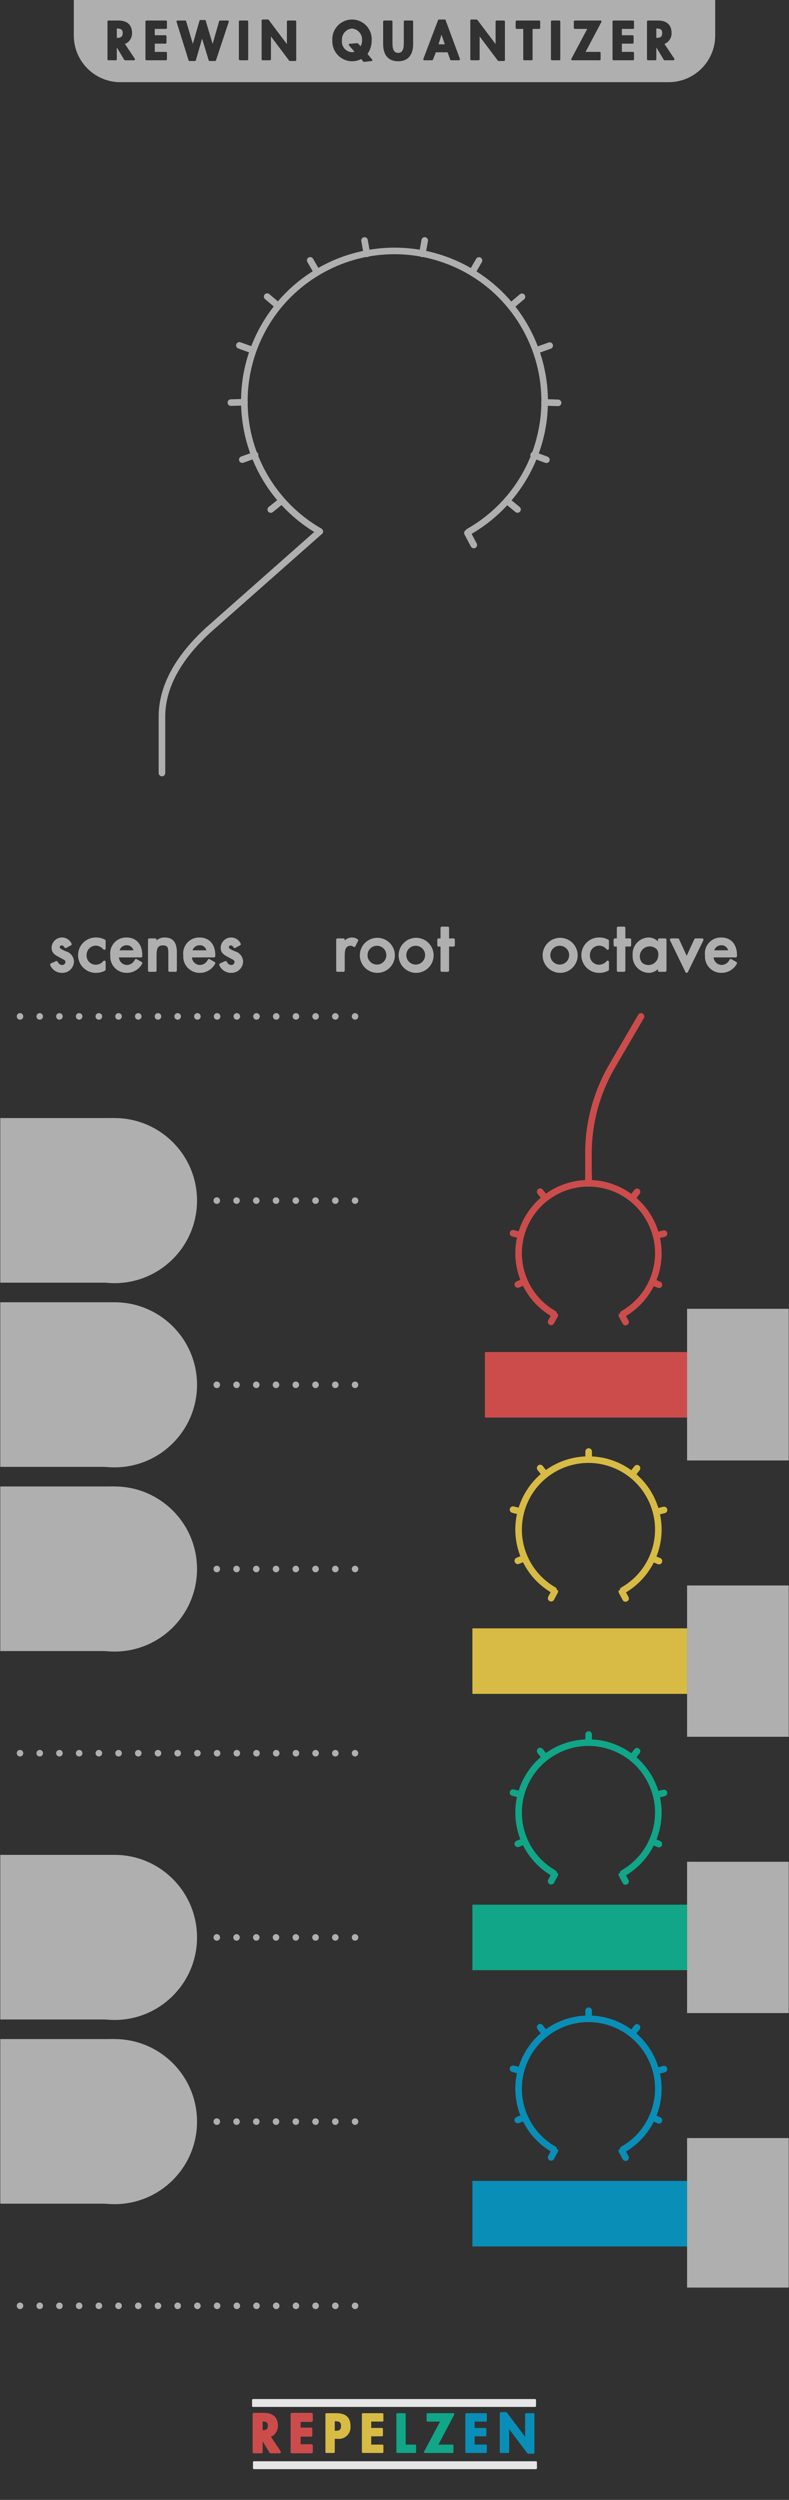 <?xml version="1.0" encoding="utf-8"?>
<!-- Generator: Adobe Illustrator 23.0.3, SVG Export Plug-In . SVG Version: 6.00 Build 0)  -->
<svg version="1.0" id="Layer_1" xmlns="http://www.w3.org/2000/svg" xmlns:xlink="http://www.w3.org/1999/xlink" x="0px" y="0px"
	 width="120px" height="380px" viewBox="0 0 120 380" style="enable-background:new 0 0 120 380;" xml:space="preserve">
<title>repelzen_BG-01</title>
<g id="export_bg">
	<g id="path33453">
		<path style="fill:#313131;" d="M0,0h120v380H0V0z"/>
	</g>
</g>
<g id="EXPORT">
	<g>
		<g>
			<path style="fill:#D8BB44;" d="M95.141,243.476c-0.184,0-0.353-0.101-0.44-0.263l-0.568-1.056
				c-0.131-0.243-0.04-0.546,0.204-0.677s0.546-0.04,0.677,0.204l0.568,1.056
				c0.131,0.243,0.04,0.546-0.202,0.677C95.305,243.456,95.224,243.476,95.141,243.476z"/>
			<path style="fill:#D8BB44;" d="M100.22,237.8c-0.067-0-0.134-0.013-0.195-0.04L98.921,237.293
				c-0.254-0.108-0.372-0.402-0.264-0.656c0.108-0.253,0.401-0.372,0.654-0.265l1.104,0.467
				c0.254,0.108,0.372,0.402,0.264,0.656c-0.078,0.184-0.259,0.304-0.46,0.304V237.8z"/>
			<path style="fill:#D8BB44;" d="M99.828,230.311c-0.276,0-0.5-0.224-0.5-0.5
				c-0-0.23,0.157-0.43,0.38-0.485l1.163-0.289c0.268-0.068,0.54,0.095,0.607,0.363
				c0.068,0.268-0.095,0.54-0.363,0.607l-0.004,0.001l-1.163,0.289
				C99.909,230.306,99.869,230.311,99.828,230.311z"/>
			<path style="fill:#D8BB44;" d="M96.149,224.624c-0.276,0-0.5-0.223-0.5-0.499
				c-0-0.112,0.037-0.22,0.106-0.308l0.736-0.946c0.168-0.219,0.482-0.26,0.701-0.092
				c0.218,0.168,0.26,0.481,0.093,0.7l-0.005,0.006l-0.736,0.946
				C96.449,224.553,96.304,224.624,96.149,224.624z"/>
			<path style="fill:#D8BB44;" d="M89.525,222.341h-0.001c-0.276-0-0.499-0.225-0.499-0.501v-0.001
				l0.003-1.198c0.001-0.276,0.224-0.499,0.5-0.499h0.001c0.276,0,0.499,0.224,0.499,0.5v0.001
				l-0.003,1.199C90.025,222.118,89.801,222.341,89.525,222.341z"/>
			<path style="fill:#D8BB44;" d="M82.888,224.595c-0.155,0-0.301-0.072-0.396-0.194l-0.732-0.949
				c-0.17-0.217-0.132-0.532,0.086-0.702c0.217-0.17,0.532-0.132,0.702,0.086l0,0l0.004,0.005
				l0.732,0.949c0.169,0.218,0.129,0.532-0.089,0.701C83.107,224.559,82.999,224.595,82.888,224.595z"/>
			<path style="fill:#D8BB44;" d="M79.184,230.265c-0.041-0-0.083-0.005-0.123-0.015l-1.162-0.294
				c-0.267-0.069-0.428-0.342-0.359-0.61c0.069-0.266,0.339-0.426,0.605-0.36l1.162,0.294
				c0.268,0.068,0.429,0.341,0.361,0.608c-0.056,0.221-0.256,0.376-0.484,0.377H79.184z"/>
			<path style="fill:#D8BB44;" d="M78.754,237.755c-0.276-0-0.5-0.225-0.499-0.501
				c0-0.201,0.121-0.383,0.307-0.461l1.106-0.462c0.255-0.106,0.548,0.014,0.654,0.269
				c0.106,0.255-0.014,0.548-0.269,0.654l0,0l-1.106,0.462
				C78.885,237.742,78.82,237.755,78.754,237.755z"/>
			<path style="fill:#D8BB44;" d="M83.823,243.438c-0.276,0-0.5-0.223-0.5-0.499
				c-0-0.083,0.02-0.165,0.06-0.238l0.568-1.056c0.131-0.243,0.434-0.334,0.677-0.204
				s0.334,0.434,0.204,0.677l0,0l0,0l-0.568,1.056C84.176,243.336,84.007,243.438,83.823,243.438z"/>
		</g>
		<g>
			<path style="fill:#313131;" d="M94.761,241.731c5.098-2.906,6.875-9.394,3.969-14.492
				c-2.906-5.098-9.394-6.875-14.492-3.969c-5.098,2.906-6.875,9.394-3.969,14.492
				c0.939,1.647,2.302,3.013,3.947,3.956"/>
			<path style="fill:#D8BB44;" d="M94.761,242.231c-0.276,0-0.5-0.223-0.5-0.499
				c-0-0.18,0.096-0.346,0.252-0.435c4.858-2.769,6.553-8.951,3.784-13.81
				c-2.768-4.858-8.951-6.553-13.81-3.784c-4.858,2.769-6.553,8.951-3.784,13.81
				c0.895,1.57,2.194,2.873,3.762,3.771c0.239,0.138,0.322,0.443,0.185,0.683
				c-0.138,0.239-0.443,0.322-0.683,0.185l0,0l0,0c-5.331-3.056-7.175-9.854-4.119-15.185
				s9.854-7.175,15.185-4.119s7.175,9.854,4.119,15.185c-0.987,1.722-2.418,3.149-4.143,4.133
				C94.933,242.209,94.848,242.231,94.761,242.231z"/>
		</g>
	</g>
	<g>
		<g>
			<path style="fill:#CC4C4C;" d="M95.141,201.47c-0.184,0-0.353-0.101-0.44-0.263l-0.568-1.056
				c-0.131-0.243-0.04-0.546,0.204-0.677s0.546-0.04,0.677,0.204l0.568,1.056
				c0.131,0.243,0.04,0.546-0.202,0.677C95.305,201.449,95.224,201.47,95.141,201.47z"/>
			<path style="fill:#CC4C4C;" d="M100.22,195.794c-0.067-0-0.134-0.013-0.195-0.04l-1.104-0.467
				c-0.254-0.108-0.372-0.402-0.264-0.656c0.108-0.253,0.401-0.372,0.654-0.265l1.104,0.467
				c0.254,0.108,0.372,0.402,0.264,0.656c-0.078,0.184-0.259,0.304-0.46,0.304V195.794z"/>
			<path style="fill:#CC4C4C;" d="M99.828,188.305c-0.276,0-0.5-0.224-0.5-0.5
				c-0-0.23,0.157-0.43,0.38-0.485l1.163-0.289c0.268-0.068,0.54,0.095,0.607,0.363
				c0.068,0.268-0.095,0.54-0.363,0.607l-0.004,0.001l-1.163,0.289
				C99.909,188.3,99.869,188.305,99.828,188.305z"/>
			<path style="fill:#CC4C4C;" d="M96.149,182.618c-0.276,0-0.5-0.223-0.5-0.499
				c-0-0.112,0.037-0.22,0.106-0.308l0.736-0.946c0.168-0.219,0.482-0.26,0.701-0.092
				c0.218,0.168,0.26,0.481,0.093,0.7l-0.005,0.006l-0.736,0.946
				C96.449,182.547,96.304,182.618,96.149,182.618z"/>
			<path style="fill:#CC4C4C;" d="M89.525,180.335h-0.001c-0.276-0-0.499-0.225-0.499-0.501v-0.001
				l0.003-1.198c0.001-0.276,0.224-0.499,0.5-0.499h0.001c0.276,0,0.499,0.224,0.499,0.5v0.001
				l-0.003,1.199C90.025,180.112,89.801,180.335,89.525,180.335z"/>
			<path style="fill:#CC4C4C;" d="M82.888,182.589c-0.155,0-0.301-0.072-0.396-0.194l-0.732-0.949
				c-0.17-0.217-0.132-0.532,0.086-0.702c0.217-0.17,0.532-0.132,0.702,0.086l0,0l0.004,0.005
				l0.732,0.949c0.169,0.218,0.129,0.532-0.089,0.701C83.107,182.552,82.999,182.589,82.888,182.589z"/>
			<path style="fill:#CC4C4C;" d="M79.184,188.258c-0.041-0-0.083-0.005-0.123-0.015l-1.162-0.294
				c-0.267-0.069-0.428-0.342-0.359-0.61c0.069-0.266,0.339-0.426,0.605-0.36l1.162,0.294
				c0.268,0.068,0.429,0.341,0.361,0.608c-0.056,0.221-0.256,0.376-0.484,0.377H79.184z"/>
			<path style="fill:#CC4C4C;" d="M78.754,195.749c-0.276-0-0.5-0.225-0.499-0.501
				c0-0.201,0.121-0.383,0.307-0.461l1.106-0.462c0.255-0.106,0.548,0.014,0.654,0.269
				c0.106,0.255-0.014,0.548-0.269,0.654l0,0l-1.106,0.462
				C78.885,195.736,78.82,195.749,78.754,195.749z"/>
			<path style="fill:#CC4C4C;" d="M83.823,201.431c-0.276,0-0.5-0.223-0.5-0.499
				c-0-0.083,0.02-0.165,0.06-0.238l0.568-1.056c0.131-0.243,0.434-0.334,0.677-0.204
				s0.334,0.434,0.204,0.677l0,0l0,0l-0.568,1.056C84.176,201.33,84.007,201.431,83.823,201.431z"/>
		</g>
		<g>
			<path style="fill:#313131;" d="M94.761,199.725c5.098-2.906,6.875-9.394,3.969-14.492
				c-2.906-5.098-9.394-6.875-14.492-3.969c-5.098,2.906-6.875,9.394-3.969,14.492
				c0.939,1.647,2.302,3.013,3.947,3.956"/>
			<path style="fill:#CC4C4C;" d="M94.761,200.225c-0.276,0-0.5-0.223-0.5-0.499
				c-0-0.18,0.096-0.346,0.252-0.435c4.858-2.769,6.553-8.951,3.784-13.81
				c-2.768-4.858-8.951-6.553-13.81-3.784c-4.858,2.769-6.553,8.951-3.784,13.81
				c0.895,1.57,2.194,2.873,3.762,3.771c0.239,0.138,0.322,0.443,0.185,0.683
				c-0.138,0.239-0.443,0.322-0.683,0.185l0,0l0,0c-5.331-3.056-7.175-9.854-4.119-15.185
				s9.854-7.175,15.185-4.119s7.175,9.854,4.119,15.185c-0.987,1.722-2.418,3.149-4.143,4.133
				C94.933,200.202,94.848,200.225,94.761,200.225z"/>
		</g>
	</g>
	<g>
		<g>
			<path style="fill:#10A687;" d="M95.141,286.493c-0.184,0-0.353-0.101-0.44-0.263l-0.568-1.056
				c-0.131-0.243-0.04-0.546,0.204-0.677s0.546-0.04,0.677,0.204l0.568,1.056
				c0.131,0.243,0.04,0.546-0.202,0.677C95.305,286.473,95.224,286.493,95.141,286.493z"/>
			<path style="fill:#10A687;" d="M100.22,280.817c-0.067-0-0.134-0.013-0.195-0.04l-1.104-0.467
				c-0.254-0.108-0.372-0.402-0.264-0.656c0.108-0.253,0.401-0.372,0.654-0.265l1.104,0.467
				c0.254,0.108,0.373,0.402,0.264,0.656C100.601,280.697,100.42,280.817,100.22,280.817z"/>
			<path style="fill:#10A687;" d="M99.828,273.328c-0.276-0-0.5-0.224-0.5-0.5
				c0-0.23,0.157-0.43,0.38-0.485l1.163-0.289c0.268-0.066,0.539,0.098,0.605,0.366
				c0.066,0.266-0.095,0.535-0.361,0.604l-0.004,0.001l-1.163,0.289
				C99.909,273.323,99.869,273.328,99.828,273.328z"/>
			<path style="fill:#10A687;" d="M96.149,267.641c-0.276,0-0.5-0.223-0.5-0.499
				c-0-0.112,0.037-0.22,0.106-0.308l0.736-0.946c0.168-0.219,0.482-0.26,0.701-0.092
				c0.218,0.168,0.26,0.481,0.093,0.7l-0.005,0.006l-0.736,0.946
				C96.449,267.57,96.304,267.641,96.149,267.641z"/>
			<path style="fill:#10A687;" d="M89.525,265.359h-0.001c-0.276-0-0.499-0.224-0.499-0.5v-0.001
				l0.003-1.199c0.001-0.276,0.224-0.499,0.5-0.499h0.001c0.276,0,0.499,0.224,0.499,0.5v0
				v0.001l-0.003,1.199C90.025,265.136,89.801,265.359,89.525,265.359z"/>
			<path style="fill:#10A687;" d="M82.888,267.612c-0.155,0-0.301-0.072-0.396-0.194l-0.732-0.949
				c-0.17-0.217-0.132-0.532,0.086-0.702c0.217-0.17,0.532-0.132,0.702,0.086l0.004,0.005
				l0.732,0.949c0.169,0.218,0.129,0.532-0.089,0.701C83.107,267.576,82.999,267.612,82.888,267.612z"/>
			<path style="fill:#10A687;" d="M79.184,273.282c-0.041-0-0.083-0.005-0.123-0.015l-1.162-0.294
				c-0.267-0.069-0.428-0.342-0.359-0.61c0.069-0.266,0.339-0.426,0.605-0.36l0,0l1.162,0.294
				c0.268,0.068,0.429,0.341,0.361,0.608c-0.056,0.221-0.256,0.376-0.484,0.377H79.184z"/>
			<path style="fill:#10A687;" d="M78.754,280.773c-0.276-0-0.5-0.224-0.5-0.5
				c0-0.202,0.121-0.384,0.307-0.461l1.106-0.462c0.255-0.106,0.548,0.014,0.654,0.269
				c0.106,0.255-0.014,0.548-0.269,0.654l0,0l0,0l-1.106,0.462
				C78.885,280.76,78.82,280.773,78.754,280.773z"/>
			<path style="fill:#10A687;" d="M83.823,286.455c-0.276,0-0.5-0.223-0.5-0.499
				c-0-0.083,0.02-0.165,0.06-0.238l0.568-1.056c0.131-0.243,0.434-0.334,0.677-0.204
				s0.334,0.434,0.204,0.677l-0.568,1.056C84.176,286.353,84.007,286.455,83.823,286.455z"/>
		</g>
		<g>
			<path style="fill:#313131;" d="M94.761,284.748c5.098-2.906,6.875-9.394,3.969-14.492
				c-2.906-5.098-9.394-6.875-14.492-3.969c-5.098,2.906-6.875,9.394-3.969,14.492
				c0.939,1.647,2.302,3.013,3.947,3.956"/>
			<path style="fill:#10A687;" d="M94.761,285.248c-0.276,0-0.5-0.223-0.5-0.499
				c-0-0.18,0.096-0.346,0.252-0.435c4.858-2.769,6.552-8.951,3.783-13.809
				c-2.769-4.858-8.951-6.552-13.809-3.783c-4.858,2.769-6.552,8.951-3.783,13.809
				c0.895,1.57,2.194,2.872,3.761,3.771c0.239,0.138,0.322,0.443,0.185,0.683
				s-0.443,0.322-0.683,0.185l0,0l0,0c-5.331-3.056-7.176-9.854-4.12-15.185s9.854-7.176,15.185-4.12
				c5.331,3.056,7.176,9.854,4.12,15.185c-0.987,1.723-2.418,3.15-4.143,4.133
				C94.933,285.226,94.848,285.248,94.761,285.248z"/>
		</g>
	</g>
	<g>
		<g>
			<path style="fill:#098EB7;" d="M95.141,328.476c-0.184,0-0.353-0.101-0.44-0.263l-0.568-1.056
				c-0.131-0.243-0.04-0.546,0.204-0.677s0.546-0.04,0.677,0.204l0.568,1.056
				c0.131,0.243,0.04,0.546-0.202,0.677C95.305,328.456,95.224,328.476,95.141,328.476z"/>
			<path style="fill:#098EB7;" d="M100.22,322.8c-0.067,0-0.133-0.013-0.194-0.04l-1.103-0.467
				c-0.254-0.108-0.372-0.402-0.264-0.656c0.108-0.252,0.399-0.371,0.652-0.265l0.001,0l1.103,0.467
				c0.254,0.107,0.374,0.4,0.267,0.654C100.603,322.679,100.421,322.8,100.22,322.8z"/>
			<path style="fill:#098EB7;" d="M99.828,315.311c-0.276-0-0.5-0.224-0.5-0.5
				c0-0.23,0.157-0.43,0.38-0.485l1.163-0.289c0.268-0.066,0.539,0.098,0.605,0.366
				c0.066,0.266-0.095,0.535-0.361,0.604l-0.004,0.001l-1.163,0.289
				C99.909,315.306,99.869,315.311,99.828,315.311z"/>
			<path style="fill:#098EB7;" d="M96.149,309.624c-0.276,0-0.5-0.223-0.5-0.499
				c-0-0.112,0.037-0.22,0.106-0.308l0.736-0.946c0.168-0.219,0.482-0.26,0.701-0.092
				c0.218,0.168,0.26,0.481,0.093,0.7l-0.005,0.006l-0.736,0.946
				C96.449,309.553,96.304,309.624,96.149,309.624z"/>
			<path style="fill:#098EB7;" d="M89.525,307.342h-0.001c-0.276-0-0.499-0.224-0.499-0.5v-0.001
				l0.003-1.199c0.001-0.276,0.224-0.499,0.5-0.499h0.001c0.276,0,0.499,0.224,0.499,0.5v0
				v0.001l-0.003,1.199C90.025,307.118,89.801,307.342,89.525,307.342z"/>
			<path style="fill:#098EB7;" d="M82.888,309.595c-0.155,0-0.301-0.072-0.396-0.194l-0.732-0.949
				c-0.17-0.217-0.132-0.532,0.086-0.702c0.217-0.17,0.532-0.132,0.702,0.086l0,0l0.004,0.005
				l0.732,0.949c0.169,0.218,0.129,0.532-0.089,0.701C83.107,309.558,82.999,309.595,82.888,309.595z"/>
			<path style="fill:#098EB7;" d="M79.184,315.265c-0.041-0-0.083-0.005-0.123-0.015l-1.162-0.294
				c-0.267-0.069-0.428-0.342-0.359-0.61c0.069-0.266,0.339-0.426,0.605-0.36l1.162,0.294
				c0.268,0.068,0.429,0.341,0.361,0.608c-0.056,0.221-0.256,0.376-0.484,0.377H79.184z"/>
			<path style="fill:#098EB7;" d="M78.754,322.756c-0.276-0-0.5-0.224-0.5-0.5
				c0-0.202,0.121-0.384,0.307-0.461l1.106-0.462c0.255-0.106,0.548,0.014,0.654,0.269
				c0.106,0.255-0.014,0.548-0.269,0.654l0,0l0,0l-1.106,0.462
				C78.885,322.743,78.82,322.756,78.754,322.756z"/>
			<path style="fill:#098EB7;" d="M83.823,328.438c-0.276,0-0.5-0.223-0.5-0.499
				c-0-0.083,0.02-0.165,0.06-0.238l0.568-1.056c0.131-0.243,0.434-0.334,0.677-0.204
				s0.334,0.434,0.204,0.677l-0.568,1.056C84.176,328.336,84.007,328.438,83.823,328.438z"/>
		</g>
		<g>
			<path style="fill:#313131;" d="M94.761,326.731c5.098-2.906,6.875-9.394,3.969-14.492
				c-2.906-5.098-9.394-6.875-14.492-3.969c-5.098,2.906-6.875,9.394-3.969,14.492
				c0.939,1.647,2.302,3.013,3.947,3.956"/>
			<path style="fill:#098EB7;" d="M94.761,327.231c-0.276,0-0.5-0.223-0.5-0.499
				c-0-0.18,0.096-0.346,0.252-0.435c4.858-2.768,6.553-8.951,3.784-13.81
				c-2.769-4.858-8.951-6.553-13.81-3.784c-4.858,2.768-6.553,8.951-3.784,13.81
				c0.895,1.57,2.194,2.873,3.762,3.771c0.239,0.138,0.322,0.443,0.185,0.683
				s-0.443,0.322-0.683,0.185l0,0l0,0c-5.331-3.056-7.175-9.854-4.119-15.185
				c3.056-5.331,9.854-7.175,15.185-4.119c5.331,3.056,7.175,9.854,4.119,15.185
				c-0.987,1.722-2.418,3.149-4.143,4.133C94.933,327.209,94.848,327.232,94.761,327.231z"/>
		</g>
	</g>
	<path style="fill:#AFAFAF;" d="M24.631,118.007c-0.276,0-0.5-0.223-0.5-0.499l0,0v-8.573
		c0-4.576,2.418-9.122,7.187-13.511l16.927-14.961c0.205-0.185,0.521-0.168,0.706,0.037
		s0.168,0.521-0.037,0.706c-0.001,0.001-0.001,0.001-0.002,0.002l-0.005,0.005L31.987,96.166
		c-4.547,4.185-6.856,8.483-6.856,12.769v8.572c0,0.276-0.223,0.5-0.499,0.5l0,0H24.631z"/>
	<rect x="104.5" y="198.944" style="fill:#AFAFAF;" width="15.453" height="23.056"/>
	<g>
		<circle style="fill:#AFAFAF;" cx="17.418" cy="210.5" r="12.548"/>
		<rect x="0.047" y="197.952" style="fill:#AFAFAF;" width="17.371" height="25.022"/>
	</g>
	<g>
		<circle style="fill:#AFAFAF;" cx="17.418" cy="182.5" r="12.548"/>
		<rect x="0.047" y="169.952" style="fill:#AFAFAF;" width="17.371" height="25.022"/>
	</g>
	<g>
		<circle style="fill:#AFAFAF;" cx="17.418" cy="238.5" r="12.548"/>
		<rect x="0.047" y="225.952" style="fill:#AFAFAF;" width="17.371" height="25.022"/>
	</g>
	<g>
		<circle style="fill:#AFAFAF;" cx="17.418" cy="294.5" r="12.548"/>
		<rect x="0.047" y="281.952" style="fill:#AFAFAF;" width="17.371" height="25.022"/>
	</g>
	<g>
		<circle style="fill:#AFAFAF;" cx="17.418" cy="322.5" r="12.548"/>
		<rect x="0.047" y="309.952" style="fill:#AFAFAF;" width="17.371" height="25.022"/>
	</g>
	<rect x="104.5" y="241" style="fill:#AFAFAF;" width="15.453" height="23"/>
	<rect x="104.5" y="283" style="fill:#AFAFAF;" width="15.453" height="23"/>
	<rect x="104.5" y="325" style="fill:#AFAFAF;" width="15.453" height="22.726"/>
	<g>
		<g>
			<path style="fill:#AFAFAF;" d="M87.659,145.192c0.005,1.38-1.109,2.503-2.489,2.508
				c-1.38,0.005-2.503-1.109-2.508-2.489c-0.005-1.38,1.109-2.503,2.489-2.508h0.009
				c1.358-0.022,2.477,1.062,2.499,2.42C87.659,145.146,87.659,145.169,87.659,145.192z M83.562,145.192
				c0.017,0.883,0.746,1.585,1.63,1.569c0.883-0.017,1.585-0.746,1.569-1.63
				c-0.017-0.871-0.728-1.569-1.6-1.569C84.271,143.576,83.558,144.303,83.562,145.192z"/>
			<path style="fill:#AFAFAF;" d="M85.16,147.881c-1.472-0.019-2.649-1.228-2.63-2.699
				c0.019-1.472,1.228-2.649,2.699-2.63c1.472,0.019,2.649,1.228,2.63,2.699
				c-0.019,1.449-1.192,2.618-2.641,2.63C85.199,147.881,85.179,147.881,85.16,147.881z
				 M85.16,142.903c-1.253,0.017-2.255,1.046-2.238,2.299c0.017,1.253,1.046,2.255,2.299,2.238
				c1.253-0.017,2.255-1.046,2.238-2.299c-0.016-1.233-1.015-2.227-2.248-2.238
				C85.194,142.903,85.177,142.903,85.16,142.903z M85.16,147.021
				c-1.01,0.017-1.843-0.789-1.86-1.8c-0.017-1.01,0.789-1.843,1.8-1.86
				c1.01-0.017,1.843,0.789,1.86,1.8l0,0.031C86.967,146.194,86.162,147.012,85.16,147.021z
				 M85.16,143.763c-0.789-0.017-1.443,0.61-1.459,1.399s0.61,1.443,1.399,1.459
				s1.443-0.61,1.459-1.399V145.222l0-0.03c0.008-0.781-0.618-1.421-1.399-1.43V143.763z"/>
		</g>
		<g>
			<path style="fill:#AFAFAF;" d="M92.415,144.173c-0.328-0.402-0.82-0.633-1.339-0.63
				c-0.879,0.031-1.572,0.759-1.56,1.639c-0.044,0.872,0.627,1.614,1.499,1.658
				c0.04,0.002,0.08,0.002,0.12,0.001c0.497-0.007,0.965-0.234,1.279-0.619v1.149
				c-0.396,0.212-0.84,0.319-1.289,0.31c-1.375,0.011-2.498-1.095-2.509-2.469
				c-0.011-1.375,1.095-2.498,2.469-2.509c0.03-0,0.06,0,0.09,0.001
				c0.433-0.004,0.86,0.103,1.239,0.311L92.415,144.173z"/>
			<path style="fill:#AFAFAF;" d="M91.126,147.881c-1.485,0.01-2.697-1.187-2.707-2.672
				c-0.01-1.483,1.184-2.695,2.667-2.707c0.03-0,0.059,0,0.089,0.001
				c0.468-0.004,0.93,0.112,1.34,0.338c0.062,0.036,0.099,0.102,0.1,0.173v1.159
				c-0,0.111-0.09,0.2-0.201,0.2c-0.057-0-0.112-0.025-0.15-0.068
				c-0.29-0.359-0.727-0.565-1.188-0.562c-0.768,0.032-1.371,0.67-1.359,1.438
				c-0.046,0.759,0.532,1.411,1.291,1.457c0,0,0,0,0,0
				c0.043,0.003,0.085,0.003,0.128,0.002c0.44-0.006,0.855-0.208,1.13-0.552
				c0.074-0.082,0.2-0.09,0.283-0.016c0.043,0.038,0.067,0.092,0.067,0.149v1.149
				c-0,0.074-0.041,0.141-0.105,0.176C92.085,147.775,91.608,147.89,91.126,147.881z M91.176,142.903
				c-1.263-0.039-2.318,0.952-2.358,2.214v0c-0.001,0.035-0.001,0.069-0.001,0.104
				c0,1.248,1.012,2.259,2.26,2.259l0,0l0.049-0.001c0.376,0.007,0.749-0.072,1.089-0.232
				v-0.571c-0.828,0.586-1.974,0.39-2.561-0.438c-0.586-0.828-0.39-1.974,0.438-2.561
				c0.289-0.205,0.631-0.321,0.984-0.336c0.41-0.005,0.81,0.126,1.139,0.372v-0.582
				c-0.325-0.154-0.68-0.232-1.039-0.23H91.176z"/>
		</g>
		<g>
			<path style="fill:#AFAFAF;" d="M94.913,147.521h-0.899v-3.838h-0.49v-0.839h0.49v-1.789h0.899v1.789
				h0.879v0.839h-0.879V147.521z"/>
			<path style="fill:#AFAFAF;" d="M94.913,147.721h-0.899c-0.111-0-0.2-0.09-0.2-0.2v-3.638h-0.29
				c-0.111-0-0.2-0.09-0.2-0.2v-0.839c0-0.111,0.09-0.2,0.2-0.2h0.29v-1.589
				c0-0.111,0.09-0.2,0.2-0.2h0.899c0.111,0,0.2,0.09,0.2,0.2v1.589H95.792
				c0.111,0,0.2,0.09,0.2,0.2v0.839c-0,0.111-0.09,0.2-0.2,0.2h-0.679v3.638
				C95.113,147.631,95.024,147.721,94.913,147.721z M94.214,147.32h0.499v-3.638
				c0-0.111,0.09-0.2,0.2-0.2h0.679v-0.438h-0.679c-0.111-0-0.2-0.09-0.2-0.2
				v-1.589h-0.499v1.589c-0,0.111-0.09,0.2-0.2,0.2h-0.29v0.438h0.29
				c0.111,0,0.2,0.09,0.2,0.2V147.32z"/>
		</g>
		<g>
			<path style="fill:#AFAFAF;" d="M101.168,147.521h-0.899V146.791H100.249c-0.346,0.545-0.943,0.88-1.589,0.89
				c-1.375-0.146-2.372-1.38-2.225-2.756c0.124-1.162,1.035-2.084,2.195-2.222
				c0.663,0.006,1.275,0.354,1.619,0.92h0.02v-0.779h0.899L101.168,147.521z M100.319,145.182
				c-0.104-0.828-0.859-1.415-1.688-1.311c-0.828,0.104-1.415,0.859-1.311,1.688
				c0.094,0.748,0.725,1.313,1.48,1.323c0.848-0.004,1.532-0.694,1.528-1.542
				c-0-0.053-0.003-0.105-0.009-0.158H100.319z"/>
			<path style="fill:#AFAFAF;" d="M98.66,147.881c-1.392-0.041-2.488-1.202-2.447-2.594
				c0-0,0-0,0-0c0.001-0.045,0.004-0.089,0.007-0.134c-0.087-1.374,0.956-2.559,2.33-2.646
				h0c0.026-0.002,0.053-0.003,0.079-0.004c0.539-0.002,1.056,0.21,1.438,0.589v-0.248
				c0-0.111,0.09-0.2,0.2-0.2h0.899c0.111,0,0.2,0.09,0.2,0.2v4.677
				c-0,0.111-0.09,0.2-0.2,0.2h-0.899c-0.111-0-0.2-0.09-0.2-0.2v-0.21
				C99.69,147.674,99.185,147.878,98.66,147.881z M98.63,142.903
				c-1.263,0.164-2.154,1.321-1.99,2.583c0.136,1.049,0.969,1.871,2.02,1.994
				c0.579-0.011,1.114-0.312,1.424-0.802c0.082-0.091,0.222-0.099,0.314-0.017
				c0.038,0.034,0.063,0.08,0.071,0.13v0.529h0.499v-4.276h-0.499v0.579
				c-0,0.111-0.09,0.2-0.2,0.2c-0.073,0-0.141-0.033-0.187-0.09
				C99.774,143.224,99.225,142.91,98.63,142.903z M98.8,147.081
				c-1.043,0.098-1.969-0.668-2.067-1.711c-0.098-1.043,0.668-1.969,1.711-2.067
				c1.043-0.098,1.969,0.668,2.067,1.711c0.011,0.118,0.011,0.237,0,0.355
				C100.424,146.276,99.706,146.994,98.8,147.081z M98.8,143.703c-0.822-0.1-1.569,0.486-1.669,1.308
				c-0.1,0.822,0.486,1.569,1.309,1.669c0.822,0.1,1.569-0.486,1.669-1.308
				c0.008-0.063,0.011-0.127,0.011-0.19c0.071-0.743-0.474-1.402-1.217-1.473
				c-0.034-0.003-0.068-0.005-0.102-0.006V143.703z"/>
		</g>
		<g>
			<path style="fill:#AFAFAF;" d="M104.435,145.762l1.35-2.918h1.009l-2.358,4.837l-2.349-4.837h1.01
				L104.435,145.762z"/>
			<path style="fill:#AFAFAF;" d="M104.435,147.881L104.435,147.881c-0.077-0-0.146-0.044-0.18-0.113
				l-2.349-4.837c-0.049-0.099-0.008-0.219,0.092-0.267c0.027-0.013,0.058-0.02,0.088-0.02h1.01
				c0.078,0,0.149,0.046,0.182,0.117l1.158,2.523l1.167-2.524c0.033-0.071,0.104-0.116,0.182-0.116
				h1.009c0.11-0,0.2,0.089,0.2,0.2c0,0.031-0.007,0.061-0.02,0.088l-2.358,4.837
				C104.581,147.837,104.511,147.881,104.435,147.881z M102.405,143.044l2.029,4.18l2.038-4.18h-0.561
				l-1.296,2.802c-0.033,0.071-0.104,0.116-0.182,0.116l0,0c-0.078-0-0.149-0.046-0.182-0.117
				l-1.285-2.801H102.405z"/>
		</g>
		<g>
			<path style="fill:#AFAFAF;" d="M108.321,145.332c-0.043,0.812,0.579,1.505,1.391,1.548
				c0,0,0,0,0,0l0.018,0.001c0.605,0,1.154-0.356,1.399-0.909l0.76,0.43
				c-0.429,0.796-1.264,1.289-2.169,1.279c-1.256,0.018-2.288-0.985-2.306-2.241c0-0,0-0,0-0
				c-0.001-0.073,0.001-0.146,0.007-0.218c-0.157-1.225,0.709-2.345,1.934-2.501
				c0.115-0.015,0.23-0.02,0.345-0.017c1.488,0,2.188,1.1,2.188,2.489v0.14L108.321,145.332z
				 M110.99,144.652c-0.05-0.671-0.617-1.185-1.289-1.169c-0.675-0.001-1.245,0.5-1.33,1.169
				H110.99z"/>
			<path style="fill:#AFAFAF;" d="M109.721,147.881c-1.365,0.019-2.486-1.071-2.506-2.435
				c-0.001-0.075,0.001-0.149,0.007-0.224c-0.167-1.325,0.773-2.535,2.098-2.701
				c0.126-0.016,0.254-0.022,0.381-0.018c1.474,0,2.389,1.031,2.389,2.689v0.14
				c-0,0.111-0.09,0.2-0.2,0.2h-3.353c0.045,0.632,0.56,1.128,1.193,1.148
				c0.535-0.002,1.018-0.321,1.229-0.813c0.056-0.092,0.175-0.123,0.27-0.07l0.76,0.43
				c0.095,0.054,0.129,0.174,0.077,0.27C111.603,147.359,110.699,147.892,109.721,147.881z
				 M109.701,142.903c-1.119-0.04-2.059,0.836-2.099,1.955c-0.004,0.121,0.002,0.243,0.02,0.363
				c-0.107,1.136,0.728,2.144,1.864,2.25c0.078,0.007,0.156,0.01,0.234,0.009
				c0.761,0.009,1.475-0.37,1.893-1.006l-0.417-0.235c-0.297,0.529-0.86,0.852-1.466,0.842
				c-0.921-0.031-1.641-0.803-1.61-1.723l0.001-0.023c-0-0.053,0.021-0.105,0.058-0.143
				c0.038-0.038,0.089-0.06,0.143-0.06h3.368C111.669,143.735,110.929,142.903,109.701,142.903z
				 M110.99,144.853h-2.619c-0.111-0-0.2-0.09-0.2-0.201
				c0-0.011,0.001-0.021,0.003-0.032c0.104-0.764,0.756-1.335,1.527-1.336
				c0.771-0.015,1.421,0.57,1.486,1.338c0.01,0.058-0.007,0.117-0.045,0.161
				C111.104,144.827,111.049,144.852,110.99,144.853z M108.628,144.452h2.111
				c-0.12-0.47-0.554-0.791-1.038-0.769C109.214,143.678,108.78,143.989,108.628,144.452z"/>
		</g>
	</g>
	<g>
		<g>
			<path style="fill:#AFAFAF;" d="M52.231,143.604h0.03c0.19-0.542,0.705-0.904,1.279-0.899
				c0.263,0.006,0.519,0.085,0.739,0.229l-0.41,0.819c-0.152-0.131-0.348-0.199-0.549-0.189
				c-0.97,0-1.09,0.899-1.09,1.659v2.299H51.332v-4.678h0.899L52.231,143.604z"/>
			<path style="fill:#AFAFAF;" d="M52.231,147.722H51.332c-0.111-0-0.2-0.09-0.2-0.2v-4.678
				c0-0.111,0.09-0.2,0.2-0.2h0.899c0.111,0,0.2,0.09,0.2,0.2v0.125
				c0.289-0.302,0.691-0.471,1.109-0.465c0.301,0.006,0.594,0.096,0.847,0.261
				c0.086,0.055,0.117,0.167,0.071,0.258l-0.41,0.819c-0.027,0.056-0.08,0.095-0.141,0.107
				c-0.061,0.011-0.123-0.006-0.17-0.046c-0.115-0.099-0.265-0.15-0.417-0.14
				c-0.632,0-0.89,0.422-0.89,1.459v2.299C52.431,147.632,52.342,147.722,52.231,147.722z
				 M51.532,147.321h0.499v-2.099c0-0.46,0-1.859,1.29-1.859c0.162-0.004,0.324,0.03,0.471,0.099
				l0.224-0.446c-0.566-0.272-1.244-0.033-1.516,0.532c-0.02,0.042-0.038,0.085-0.053,0.129
				c-0.07,0.179-0.415,0.118-0.416-0.074v-0.56h-0.499L51.532,147.321z"/>
		</g>
		<g>
			<path style="fill:#AFAFAF;" d="M59.856,145.192c0.006,1.38-1.108,2.503-2.488,2.509
				c-1.38,0.006-2.503-1.108-2.509-2.488c-0.006-1.38,1.108-2.503,2.488-2.509h0.01
				c1.358-0.022,2.477,1.062,2.499,2.42v0C59.857,145.147,59.857,145.17,59.856,145.192z
				 M55.759,145.192c0.016,0.883,0.745,1.586,1.629,1.57c0.883-0.016,1.586-0.745,1.57-1.629
				c-0.016-0.872-0.728-1.57-1.6-1.57C56.468,143.576,55.755,144.303,55.759,145.192z"/>
			<path style="fill:#AFAFAF;" d="M57.357,147.881c-1.472-0.019-2.649-1.228-2.63-2.699
				c0.019-1.472,1.228-2.649,2.699-2.63s2.649,1.228,2.63,2.699
				c-0.019,1.449-1.192,2.618-2.641,2.63C57.396,147.881,57.377,147.881,57.357,147.881z M57.357,142.904
				c-1.252,0.017-2.253,1.047-2.236,2.299c0.017,1.252,1.047,2.253,2.299,2.236
				c1.252-0.017,2.253-1.047,2.236-2.299c-0.017-1.232-1.016-2.226-2.248-2.236
				C57.391,142.904,57.374,142.904,57.357,142.904z M57.357,147.021
				c-1.01,0.016-1.842-0.789-1.859-1.8c-0.016-1.01,0.789-1.842,1.8-1.859
				s1.842,0.789,1.859,1.8c0,0,0,0,0,0l0,0.03
				C59.164,146.194,58.359,147.012,57.357,147.021z M57.357,143.764
				c-0.789-0.016-1.442,0.61-1.458,1.399s0.61,1.442,1.399,1.458
				c0.789,0.016,1.442-0.61,1.458-1.399l0,0l0-0.03C58.764,144.412,58.138,143.772,57.357,143.764
				z"/>
		</g>
		<g>
			<path style="fill:#AFAFAF;" d="M65.752,145.192c0.006,1.38-1.108,2.503-2.488,2.509
				c-1.38,0.006-2.503-1.108-2.509-2.488c-0.006-1.38,1.108-2.503,2.488-2.509h0.01
				c1.358-0.022,2.477,1.062,2.499,2.42C65.752,145.147,65.752,145.17,65.752,145.192z M61.654,145.192
				c0.016,0.883,0.745,1.586,1.629,1.57c0.883-0.016,1.586-0.745,1.57-1.629
				c-0.016-0.872-0.728-1.57-1.6-1.57C62.364,143.576,61.651,144.303,61.654,145.192z"/>
			<path style="fill:#AFAFAF;" d="M63.253,147.881c-1.472-0.019-2.649-1.228-2.63-2.699
				c0.019-1.472,1.228-2.649,2.699-2.63s2.649,1.228,2.63,2.699
				c-0.019,1.449-1.192,2.618-2.641,2.63C63.292,147.881,63.272,147.881,63.253,147.881z M63.253,142.904
				c-1.252,0.017-2.253,1.047-2.236,2.299c0.017,1.252,1.047,2.253,2.299,2.236
				c1.252-0.017,2.253-1.047,2.236-2.299c-0.017-1.232-1.016-2.226-2.248-2.236
				C63.287,142.904,63.27,142.904,63.253,142.904z M63.253,147.021
				c-1.01,0.016-1.842-0.789-1.859-1.8s0.789-1.842,1.8-1.859s1.842,0.789,1.859,1.8
				l0,0.03C65.06,146.194,64.255,147.012,63.253,147.021z M63.253,143.764
				c-0.789-0.016-1.442,0.61-1.458,1.399c-0.016,0.789,0.61,1.442,1.399,1.458
				c0.789,0.016,1.442-0.61,1.458-1.399l0-0.03C64.66,144.412,64.034,143.772,63.253,143.764z"/>
		</g>
		<g>
			<path style="fill:#AFAFAF;" d="M68.1,147.521H67.2v-3.838H66.71v-0.84h0.49v-1.789h0.899v1.789h0.879
				v0.84h-0.879L68.1,147.521z"/>
			<path style="fill:#AFAFAF;" d="M68.1,147.722H67.2c-0.111-0-0.2-0.09-0.2-0.2v-3.638h-0.29
				c-0.111-0-0.2-0.09-0.2-0.2v-0.84c0-0.111,0.09-0.2,0.2-0.2H67v-1.589
				c0-0.111,0.09-0.2,0.2-0.2h0.899c0.111,0,0.2,0.09,0.2,0.2v1.589h0.679
				c0.111,0,0.2,0.09,0.2,0.2v0.84c-0,0.111-0.09,0.2-0.2,0.2H68.3v3.638
				C68.3,147.632,68.21,147.722,68.1,147.722z M67.4,147.321h0.499v-3.638
				c0-0.111,0.09-0.2,0.2-0.2h0.679v-0.439h-0.679c-0.111-0-0.2-0.09-0.2-0.2
				v-1.589h-0.499v1.589c-0,0.111-0.09,0.2-0.2,0.2h-0.29v0.439h0.29
				c0.111,0,0.2,0.09,0.2,0.2V147.321z"/>
		</g>
	</g>
	<g>
		<g>
			<path style="fill:#AFAFAF;" d="M9.972,143.913c-0.107-0.239-0.339-0.397-0.6-0.409
				c-0.26-0.003-0.477,0.199-0.49,0.459c0,0.41,0.54,0.59,1.09,0.84
				c0.549,0.25,1.079,0.59,1.079,1.329c-0.011,0.867-0.723,1.56-1.59,1.549c-0,0-0,0-0,0
				l-0.019-0c-0.703,0.013-1.344-0.402-1.619-1.049l0.77-0.35
				c0.135,0.354,0.471,0.591,0.85,0.6c0.37,0.022,0.687-0.261,0.709-0.631l0.001-0.029
				c-0.002-0.22-0.13-0.418-0.33-0.51l-0.88-0.47c-0.52-0.279-0.899-0.539-0.899-1.179
				c0.003-0.754,0.617-1.363,1.371-1.359c0,0,0,0,0,0l0.008,0
				c0.551-0.004,1.053,0.317,1.279,0.819L9.972,143.913z"/>
			<path style="fill:#AFAFAF;" d="M9.441,147.881c-0.787,0.017-1.504-0.451-1.806-1.178
				c-0.038-0.098,0.007-0.209,0.104-0.253l0.77-0.35c0.096-0.043,0.208-0.005,0.259,0.086
				c0.196,0.361,0.379,0.495,0.674,0.495c0.26,0.021,0.488-0.174,0.508-0.434
				c0-0,0-0,0-0l0.001-0.026c0-0.146-0.047-0.214-0.241-0.344l-0.862-0.459
				c-0.53-0.285-1.006-0.603-1.006-1.355c0.017-0.879,0.744-1.577,1.623-1.559
				c0.612,0.012,1.163,0.374,1.416,0.931c0.047,0.097,0.009,0.214-0.086,0.264l-0.729,0.39
				c-0.048,0.026-0.105,0.031-0.156,0.014c-0.052-0.017-0.094-0.054-0.118-0.104
				c-0.073-0.169-0.235-0.283-0.419-0.295c-0.149-0.002-0.275,0.11-0.29,0.259
				c0,0.229,0.355,0.385,0.768,0.567l0.205,0.091c0.681,0.195,1.163,0.803,1.196,1.511
				c-0.006,0.973-0.8,1.756-1.773,1.75c0,0,0,0-0,0L9.441,147.881z M8.089,146.73
				c0.287,0.471,0.801,0.756,1.353,0.75c0.754,0.024,1.384-0.567,1.409-1.32l0.001-0.028
				c0-0.588-0.385-0.884-0.962-1.147l-0.2-0.089c-0.518-0.228-1.007-0.443-1.007-0.933
				c0.014-0.37,0.32-0.663,0.69-0.659c0.264,0.006,0.511,0.133,0.67,0.345l0.384-0.205
				c-0.358-0.55-1.095-0.705-1.644-0.347c-0.328,0.214-0.53,0.575-0.539,0.966
				c0,0.493,0.245,0.708,0.794,1.002l0.879,0.47c0.264,0.127,0.433,0.393,0.437,0.686
				c-0.003,0.479-0.394,0.865-0.873,0.861c0,0,0,0,0,0l-0.037-0.001
				c-0.386,0.002-0.742-0.206-0.931-0.543L8.089,146.73z"/>
		</g>
		<g>
			<path style="fill:#AFAFAF;" d="M15.867,144.173c-0.328-0.401-0.82-0.633-1.339-0.63
				c-0.879,0.032-1.572,0.76-1.56,1.64c-0.044,0.872,0.628,1.614,1.5,1.658c0,0,0,0,0,0
				c0.04,0.002,0.079,0.002,0.119,0.001c0.497-0.007,0.965-0.234,1.279-0.62v1.149
				c-0.396,0.212-0.84,0.319-1.289,0.31c-1.359,0.026-2.482-1.054-2.508-2.413l0,0l-0-0.045
				c-0.018-1.373,1.08-2.501,2.453-2.519c0.035-0,0.07-0,0.106,0.001
				c0.433-0.004,0.859,0.102,1.239,0.31L15.867,144.173z"/>
			<path style="fill:#AFAFAF;" d="M14.578,147.881c-1.485,0.01-2.697-1.186-2.706-2.672
				c-0.01-1.483,1.183-2.693,2.665-2.706c0.03-0,0.061,0,0.091,0.001
				c0.468-0.004,0.929,0.112,1.34,0.337c0.062,0.036,0.099,0.102,0.1,0.173v1.159
				c-0,0.111-0.09,0.2-0.201,0.2c-0.057-0-0.112-0.025-0.15-0.068
				c-0.29-0.358-0.728-0.565-1.188-0.562c-0.768,0.033-1.371,0.671-1.359,1.439
				c-0.046,0.759,0.532,1.411,1.291,1.457c0.043,0.003,0.085,0.003,0.128,0.002
				c0.441-0.006,0.855-0.209,1.13-0.553c0.074-0.082,0.2-0.09,0.283-0.016
				c0.043,0.038,0.067,0.092,0.067,0.149v1.149c-0,0.074-0.041,0.141-0.105,0.176
				C15.537,147.775,15.06,147.89,14.578,147.881z M14.628,142.904
				c-1.263-0.039-2.318,0.952-2.358,2.214c-0.001,0.035-0.001,0.069-0.001,0.104
				c0,1.248,1.012,2.259,2.26,2.258l0.049-0.001c0.376,0.007,0.749-0.072,1.089-0.232v-0.571
				c-0.828,0.586-1.974,0.39-2.561-0.438c-0.586-0.828-0.39-1.974,0.438-2.561
				c0.289-0.205,0.631-0.321,0.984-0.336c0.41-0.004,0.81,0.127,1.139,0.373v-0.583
				C15.342,142.98,14.987,142.901,14.628,142.904z"/>
		</g>
		<g>
			<path style="fill:#AFAFAF;" d="M17.874,145.332c-0.043,0.812,0.579,1.505,1.391,1.549c0,0,0,0,0,0
				l0.018,0.001c0.605,0,1.154-0.357,1.399-0.91l0.76,0.43
				c-0.429,0.796-1.264,1.289-2.169,1.279c-1.255,0.018-2.288-0.985-2.306-2.24
				c-0.001-0.073,0.001-0.145,0.007-0.218c-0.157-1.224,0.708-2.344,1.933-2.501
				c0.115-0.015,0.231-0.02,0.347-0.017c1.488,0,2.188,1.1,2.188,2.488v0.14L17.874,145.332z
				 M20.543,144.652c-0.05-0.671-0.617-1.185-1.289-1.169c-0.674-0.001-1.244,0.5-1.33,1.169H20.543z"
				/>
			<path style="fill:#AFAFAF;" d="M19.273,147.881c-1.364,0.02-2.486-1.07-2.506-2.434l0,0
				c-0.001-0.075,0.001-0.149,0.007-0.224c-0.167-1.325,0.773-2.535,2.098-2.701
				c0.126-0.016,0.254-0.022,0.381-0.018c1.474,0,2.389,1.03,2.389,2.688v0.14
				c-0,0.111-0.09,0.2-0.2,0.2h-3.353c0.045,0.632,0.56,1.129,1.193,1.149
				c0.535-0.001,1.018-0.321,1.229-0.813c0.056-0.093,0.175-0.124,0.27-0.071l0.76,0.43
				c0.095,0.054,0.129,0.174,0.077,0.27C21.155,147.359,20.252,147.892,19.273,147.881z
				 M19.254,142.904c-1.12-0.04-2.059,0.836-2.099,1.955c-0.004,0.121,0.002,0.243,0.02,0.363
				c-0.106,1.136,0.728,2.143,1.864,2.249c0.078,0.007,0.156,0.01,0.234,0.009
				c0.761,0.009,1.475-0.37,1.893-1.006l-0.416-0.235c-0.297,0.529-0.86,0.853-1.467,0.843
				c-0.921-0.031-1.642-0.803-1.61-1.724l0,0l0.001-0.023c-0-0.053,0.021-0.105,0.058-0.143
				c0.038-0.038,0.089-0.06,0.143-0.06h3.368C21.222,143.735,20.481,142.904,19.254,142.904z
				 M20.543,144.853h-2.619c-0.111-0-0.2-0.09-0.2-0.201c0-0.011,0.001-0.021,0.003-0.032
				c0.104-0.764,0.756-1.335,1.527-1.336c0.771-0.015,1.421,0.57,1.486,1.338
				c0.01,0.058-0.007,0.117-0.045,0.161c-0.038,0.045-0.094,0.07-0.152,0.07H20.543z
				 M18.181,144.452H20.292c-0.12-0.47-0.554-0.791-1.038-0.769
				C18.767,143.678,18.333,143.989,18.181,144.452z"/>
		</g>
		<g>
			<path style="fill:#AFAFAF;" d="M23.61,143.474h0.02c0.297-0.491,0.835-0.785,1.409-0.77
				c1.319,0,1.659,0.89,1.659,2.028v2.789h-0.899v-2.679c0-0.8-0.11-1.339-1.029-1.339
				c-1.159,0-1.159,1.019-1.159,1.868v2.149h-0.899v-4.678h0.899L23.61,143.474z"/>
			<path style="fill:#AFAFAF;" d="M26.698,147.722h-0.899c-0.111-0-0.2-0.09-0.2-0.2v-2.679
				c0-0.84-0.125-1.139-0.829-1.139c-0.893,0-0.959,0.66-0.959,1.668v2.149
				c-0,0.111-0.09,0.2-0.2,0.2h-0.899c-0.111-0-0.2-0.09-0.2-0.2v-4.678
				c0-0.111,0.09-0.2,0.2-0.2h0.899c0.111,0,0.2,0.09,0.2,0.2v0.1
				c0.344-0.289,0.78-0.445,1.229-0.44c1.251,0,1.859,0.729,1.859,2.229v2.789
				C26.898,147.632,26.809,147.722,26.698,147.722z M25.999,147.321h0.499v-2.589
				c0-1.282-0.437-1.828-1.459-1.828c-0.502-0.016-0.973,0.238-1.234,0.667
				c-0.074,0.097-0.213,0.116-0.311,0.041c-0.045-0.034-0.075-0.084-0.084-0.139v-0.43h-0.499v4.277
				h0.499v-1.949c0-0.824,0-2.068,1.359-2.068c1.135,0,1.229,0.76,1.229,1.539L25.999,147.321z"/>
		</g>
		<g>
			<path style="fill:#AFAFAF;" d="M28.976,145.332c-0.043,0.812,0.579,1.505,1.391,1.549l0.018,0.001
				c0.605,0,1.154-0.357,1.399-0.91l0.76,0.43c-0.429,0.796-1.264,1.289-2.169,1.279
				c-1.255,0.018-2.288-0.985-2.306-2.24c-0.001-0.073,0.001-0.145,0.007-0.218
				c-0.157-1.224,0.708-2.344,1.933-2.501c0.115-0.015,0.231-0.021,0.347-0.017
				c1.488,0,2.188,1.1,2.188,2.488v0.14L28.976,145.332z M31.645,144.652
				c-0.05-0.671-0.617-1.185-1.289-1.169c-0.674-0.001-1.244,0.5-1.33,1.169H31.645z"/>
			<path style="fill:#AFAFAF;" d="M30.375,147.881c-1.364,0.02-2.486-1.07-2.506-2.434l0,0
				c-0.001-0.075,0.001-0.149,0.007-0.224c-0.167-1.325,0.773-2.535,2.098-2.701
				c0.126-0.016,0.254-0.022,0.381-0.018c1.474,0,2.389,1.03,2.389,2.688v0.14
				c-0,0.111-0.09,0.2-0.2,0.2h-3.353c0.045,0.632,0.56,1.129,1.193,1.149
				c0.535-0.001,1.018-0.321,1.229-0.813c0.056-0.093,0.175-0.124,0.27-0.071l0.76,0.43
				c0.095,0.054,0.129,0.174,0.077,0.27C32.257,147.359,31.353,147.892,30.375,147.881z M30.355,142.904
				c-1.119-0.04-2.059,0.836-2.099,1.955c-0.004,0.121,0.002,0.243,0.02,0.363
				c-0.106,1.136,0.728,2.143,1.864,2.249c0.078,0.007,0.156,0.01,0.234,0.009
				c0.761,0.009,1.475-0.37,1.893-1.006l-0.416-0.235c-0.297,0.529-0.86,0.853-1.467,0.843
				c-0.921-0.031-1.642-0.803-1.61-1.724l0.001-0.023c-0-0.053,0.021-0.105,0.058-0.143
				c0.038-0.038,0.089-0.06,0.143-0.06h3.368C32.323,143.735,31.583,142.904,30.355,142.904z
				 M31.645,144.853h-2.619c-0.111-0-0.2-0.09-0.2-0.201
				c0-0.011,0.001-0.021,0.003-0.032c0.104-0.764,0.756-1.335,1.527-1.336
				c0.771-0.015,1.421,0.57,1.486,1.338c0.01,0.058-0.007,0.117-0.045,0.161
				C31.759,144.827,31.703,144.852,31.645,144.853z M29.282,144.452h2.111
				c-0.12-0.47-0.554-0.791-1.038-0.769C29.868,143.678,29.434,143.989,29.282,144.452z"/>
		</g>
		<g>
			<path style="fill:#AFAFAF;" d="M35.691,143.913c-0.107-0.239-0.339-0.397-0.6-0.409
				c-0.26-0.003-0.477,0.199-0.49,0.459c0,0.41,0.54,0.59,1.09,0.84
				c0.549,0.25,1.079,0.59,1.079,1.329c-0.011,0.867-0.723,1.56-1.59,1.549h0l-0.019-0
				c-0.703,0.013-1.344-0.402-1.619-1.049l0.77-0.35c0.135,0.354,0.471,0.591,0.85,0.6
				c0.37,0.021,0.687-0.261,0.709-0.631l0.001-0.029c-0.002-0.22-0.13-0.418-0.33-0.51l-0.88-0.47
				c-0.52-0.279-0.899-0.539-0.899-1.179c0.003-0.754,0.617-1.363,1.371-1.359
				c0,0,0,0,0,0l0.008,0c0.551-0.004,1.053,0.317,1.279,0.819L35.691,143.913z"/>
			<path style="fill:#AFAFAF;" d="M35.161,147.881c-0.787,0.017-1.504-0.451-1.806-1.178
				c-0.038-0.098,0.007-0.209,0.104-0.253l0.77-0.35c0.096-0.043,0.208-0.005,0.259,0.086
				c0.196,0.361,0.379,0.495,0.674,0.495c0.26,0.021,0.488-0.174,0.508-0.434v-0l0.001-0.026
				c0-0.146-0.047-0.214-0.241-0.344l-0.862-0.459c-0.53-0.285-1.006-0.603-1.006-1.355
				c0.017-0.879,0.744-1.577,1.623-1.559c0.612,0.012,1.163,0.374,1.416,0.931
				c0.047,0.097,0.009,0.214-0.086,0.264l-0.729,0.39c-0.048,0.026-0.105,0.031-0.156,0.014
				c-0.052-0.017-0.094-0.054-0.118-0.104c-0.073-0.169-0.235-0.283-0.419-0.295
				c-0.149-0.002-0.275,0.11-0.29,0.259c0,0.229,0.355,0.385,0.768,0.567l0.205,0.091
				c0.681,0.195,1.163,0.803,1.196,1.511c-0.006,0.973-0.8,1.756-1.773,1.75c0,0-0,0-0,0
				L35.161,147.881z M33.809,146.73c0.287,0.471,0.801,0.756,1.353,0.75
				c0.754,0.024,1.384-0.567,1.409-1.321l0.001-0.028c0-0.588-0.385-0.884-0.962-1.147l-0.2-0.089
				c-0.518-0.228-1.007-0.443-1.007-0.933c0.014-0.37,0.32-0.663,0.69-0.659
				c0.264,0.006,0.511,0.133,0.67,0.345l0.384-0.205c-0.358-0.55-1.095-0.705-1.644-0.347
				c-0.328,0.214-0.53,0.575-0.539,0.966c0,0.493,0.245,0.708,0.794,1.002l0.879,0.47
				c0.264,0.127,0.433,0.393,0.437,0.686c-0.003,0.479-0.394,0.865-0.873,0.861l0,0l-0.037-0.001
				c-0.386,0.002-0.742-0.206-0.931-0.543L33.809,146.73z"/>
		</g>
	</g>
	<rect x="73.747" y="205.52" style="fill:#CC4C4C;" width="30.753" height="9.959"/>
	<rect x="71.85" y="247.52" style="fill:#D8BB44;" width="32.65" height="9.959"/>
	<rect x="71.85" y="289.52" style="fill:#10A687;" width="32.65" height="9.959"/>
	<rect x="71.85" y="331.52" style="fill:#098EB7;" width="32.65" height="9.959"/>
	<path style="fill:#AFAFAF;" d="M11.225,0h97.55v5.403c0,3.914-3.173,7.088-7.088,7.088H18.313
		c-3.914,0-7.088-3.173-7.088-7.088V0z"/>
	<g>
		<g>
			<path style="fill:#313131;" d="M20.379,9.011h-1.355l-1.394-2.315h-0.016v2.315h-1.119V3.27h1.516
				c1.134,0,1.918,0.502,1.918,1.729c0.056,0.747-0.442,1.423-1.172,1.591L20.379,9.011z M17.615,5.911
				h0.145c0.617,0,1.051-0.183,1.051-0.883c0-0.708-0.449-0.845-1.043-0.845H17.615L17.615,5.911z"/>
			<path style="fill:#313131;" d="M20.379,9.161h-1.355c-0.053,0-0.102-0.028-0.129-0.073l-1.13-1.878
				v1.801c-0,0.083-0.067,0.15-0.15,0.15c0,0,0,0,0,0h-1.119
				c-0.083,0-0.15-0.067-0.15-0.15c0-0,0-0,0-0V3.27
				c0-0.083,0.067-0.15,0.15-0.15l0,0h1.516c1.334,0,2.068,0.667,2.068,1.878
				c0.036,0.734-0.397,1.411-1.079,1.685l1.503,2.244c0.03,0.046,0.033,0.106,0.007,0.154
				C20.485,9.13,20.434,9.161,20.379,9.161z M19.109,8.861h0.988l-1.465-2.188
				c-0.046-0.069-0.027-0.162,0.042-0.208c0.018-0.012,0.038-0.02,0.059-0.023
				c0.654-0.161,1.096-0.771,1.046-1.443c0-1.047-0.595-1.579-1.768-1.579h-1.365v5.441h0.818V6.695
				c0-0.083,0.067-0.15,0.15-0.15l0,0h0c0.057-0,0.111,0.027,0.145,0.073L19.109,8.861z
				 M17.76,6.061h-0.145c-0.083,0-0.15-0.067-0.15-0.15c0,0,0,0,0,0v-1.728
				c0-0.083,0.067-0.15,0.15-0.15l0,0h0.153c0.556,0,1.193,0.113,1.193,0.995
				C18.961,6.061,18.057,6.061,17.76,6.061z M17.766,4.333v1.428c0.644-0.001,0.895-0.207,0.895-0.733
				c0-0.513-0.233-0.695-0.893-0.695L17.766,4.333z"/>
		</g>
		<g>
			<path style="fill:#313131;" d="M23.391,4.244v1.264h1.782v0.975h-1.782v1.554h1.851v0.975h-2.97V3.27
				h2.97v0.975H23.391z"/>
			<path style="fill:#313131;" d="M25.241,9.161h-2.97c-0.083,0-0.15-0.067-0.15-0.15v0v-5.742
				c0-0.083,0.067-0.15,0.15-0.15l0,0h2.97c0.083-0,0.15,0.067,0.15,0.15c0,0,0,0,0,0v0.975
				c-0,0.083-0.067,0.15-0.15,0.15l0,0H23.541v0.964h1.632c0.083-0,0.15,0.067,0.15,0.15
				c0,0,0,0,0,0v0.975c-0,0.083-0.067,0.15-0.15,0.15l0,0H23.541v1.254h1.7
				c0.083-0,0.15,0.067,0.15,0.15c0,0,0,0,0,0v0.975c-0,0.083-0.067,0.15-0.15,0.15
				c0,0,0,0,0,0L25.241,9.161z M22.422,8.861h2.669V8.186h-1.7c-0.083,0-0.15-0.067-0.15-0.15
				V6.482c0-0.083,0.067-0.15,0.15-0.15l0,0h1.632V5.658h-1.632
				c-0.083,0-0.15-0.067-0.15-0.15c0,0,0,0,0,0v-1.264c0-0.083,0.067-0.15,0.15-0.15l0,0h1.7
				V3.419h-2.669V8.861z"/>
		</g>
		<g>
			<path style="fill:#313131;" d="M29.325,7.183h0.015l1.143-3.989h0.662L32.332,7.183h0.016l1.127-3.913h1.173
				L32.705,9.125h-0.822l-1.142-3.754h-0.016L29.645,9.125h-0.822l-1.827-5.855H28.168L29.325,7.183z"/>
			<path style="fill:#313131;" d="M32.705,9.275h-0.822c-0.066,0-0.124-0.043-0.144-0.106l-1.002-3.295
				l-0.948,3.293c-0.019,0.064-0.078,0.108-0.145,0.108h-0.822c-0.066,0-0.124-0.042-0.144-0.105
				l-1.827-5.855c-0.014-0.046-0.006-0.095,0.022-0.134c0.028-0.038,0.073-0.061,0.121-0.061H28.168
				c0.066-0,0.125,0.044,0.144,0.107l1.019,3.444l1.008-3.519
				c0.019-0.064,0.078-0.108,0.145-0.108h0.662c0.066-0,0.125,0.043,0.144,0.107l1.05,3.525
				L33.33,3.228c0.019-0.064,0.078-0.108,0.145-0.108h1.173c0.048,0,0.094,0.023,0.122,0.062
				c0.028,0.039,0.035,0.089,0.021,0.135l-1.942,5.856C32.827,9.234,32.77,9.275,32.705,9.275z
				 M31.994,8.975h0.603l1.843-5.556h-0.852l-1.096,3.805c-0.039,0.084-0.14,0.12-0.224,0.081
				c-0.035-0.016-0.063-0.044-0.08-0.079l-1.156-3.882H30.596l-1.111,3.881
				c-0.039,0.084-0.139,0.12-0.223,0.081c-0.035-0.016-0.064-0.045-0.08-0.08l-1.126-3.806H27.199
				l1.733,5.556h0.599L30.581,5.33c0.039-0.084,0.139-0.12,0.224-0.081
				c0.035,0.016,0.063,0.044,0.08,0.079L31.994,8.975z"/>
		</g>
		<g>
			<path style="fill:#313131;" d="M37.6,9.011h-1.119V3.27h1.119V9.011z"/>
			<path style="fill:#313131;" d="M37.6,9.161h-1.119c-0.083,0-0.15-0.067-0.15-0.15v0v-5.742
				c0-0.083,0.067-0.15,0.15-0.15l0,0h1.119C37.682,3.119,37.75,3.186,37.75,3.269c0,0,0,0,0,0v5.742
				c-0,0.083-0.067,0.15-0.15,0.15l0,0L37.6,9.161z M36.631,8.861h0.818V3.419h-0.818V8.861z"/>
		</g>
		<g>
			<path style="fill:#313131;" d="M39.939,3.117h0.807l3.023,4.013h0.015V3.27h1.12V9.125h-0.808
				l-3.022-4.013h-0.016v3.898h-1.119V3.117z"/>
			<path style="fill:#313131;" d="M44.904,9.275h-0.808c-0.047,0-0.092-0.022-0.12-0.06L41.209,5.54v3.471
				c-0,0.083-0.067,0.15-0.15,0.15l0,0h-1.119c-0.083,0-0.15-0.067-0.15-0.15v0v-5.894
				c0-0.083,0.067-0.15,0.15-0.15l0,0h0.807c0.047-0,0.092,0.022,0.12,0.06l2.768,3.674
				V3.27c0-0.083,0.067-0.15,0.15-0.15l0,0h1.12c0.083-0,0.15,0.067,0.15,0.15
				c0,0,0,0,0,0V9.125c-0,0.083-0.067,0.15-0.15,0.15l0,0H44.904z M44.172,8.975h0.582V3.419h-0.819
				v3.71c-0,0.083-0.067,0.15-0.15,0.15h-0c-0.051,0-0.1-0.021-0.135-0.06
				L40.671,3.267h-0.581v5.594h0.818V5.112c0-0.083,0.067-0.15,0.15-0.15l0,0h0
				c0.052-0,0.101,0.021,0.136,0.06L44.172,8.975z"/>
		</g>
		<g>
			<path style="fill:#313131;" d="M55.357,9.254l-0.396-0.479c-0.427,0.265-0.922,0.4-1.424,0.389
				c-1.596-0.025-2.869-1.339-2.844-2.935c0.001-0.032,0.002-0.063,0.003-0.095
				c-0.094-1.569,1.102-2.916,2.67-3.01c1.569-0.094,2.916,1.102,3.01,2.67
				c0.007,0.113,0.007,0.227,0,0.34c0.01,0.749-0.228,1.479-0.678,2.078l0.784,0.929L55.357,9.254z
				 M54.862,7.29c0.243-0.348,0.369-0.764,0.358-1.188c0.118-0.934-0.543-1.787-1.477-1.905
				c-0.934-0.118-1.787,0.543-1.905,1.477c-0.022,0.175-0.017,0.353,0.016,0.527
				c-0.081,0.955,0.628,1.795,1.583,1.875c0.033,0.003,0.067,0.005,0.1,0.006
				c0.214-0.01,0.421-0.076,0.602-0.19L53.195,6.803l1.157-0.092L54.862,7.29z"/>
			<path style="fill:#313131;" d="M55.357,9.404c-0.045,0-0.087-0.02-0.115-0.055l-0.312-0.378
				c-0.427,0.232-0.906,0.35-1.392,0.342c-1.669-0.015-3.01-1.38-2.995-3.049
				c0-0.044,0.002-0.087,0.004-0.131c-0.094-1.652,1.169-3.067,2.821-3.161
				c1.652-0.094,3.067,1.169,3.161,2.821c0.006,0.113,0.006,0.227,0,0.34
				c0.007,0.74-0.216,1.464-0.637,2.072l0.707,0.838c0.036,0.042,0.046,0.101,0.024,0.153
				c-0.021,0.052-0.069,0.088-0.124,0.093l-1.127,0.114L55.357,9.404z M54.962,8.625
				c0.045-0,0.087,0.02,0.115,0.055l0.345,0.417l0.765-0.078l-0.601-0.711
				c-0.046-0.054-0.048-0.132-0.005-0.188c0.428-0.573,0.655-1.271,0.646-1.986
				c0.094-1.486-1.034-2.766-2.52-2.86c-1.486-0.094-2.766,1.034-2.86,2.52
				c-0.007,0.113-0.007,0.227,0,0.341c-0.084,1.505,1.068,2.792,2.573,2.876h0
				c0.039,0.002,0.079,0.004,0.118,0.004c0.473,0.011,0.938-0.115,1.341-0.364
				C54.904,8.633,54.932,8.625,54.962,8.625z M53.538,8.232c-1.04-0.024-1.864-0.887-1.839-1.927
				c0.001-0.035,0.003-0.069,0.005-0.104c-0.174-1.009,0.503-1.967,1.512-2.141
				c1.009-0.174,1.967,0.503,2.141,1.512c0.03,0.175,0.035,0.353,0.014,0.529
				c0.013,0.459-0.125,0.909-0.392,1.283c-0.028,0.034-0.07,0.055-0.114,0.056
				C54.821,7.444,54.777,7.425,54.75,7.389l-0.46-0.523l-0.787,0.062l0.75,0.865
				c0.028,0.033,0.041,0.076,0.035,0.119c-0.006,0.043-0.031,0.082-0.067,0.105
				C54.016,8.148,53.781,8.222,53.538,8.232z M53.538,4.333c-0.935,0.087-1.622,0.915-1.535,1.849
				l0.002,0.018c-0.076,0.877,0.573,1.65,1.451,1.726c0,0,0,0,0,0
				c0.028,0.002,0.055,0.004,0.083,0.005c0.126-0.005,0.249-0.034,0.364-0.085L53.082,6.901
				c-0.054-0.063-0.047-0.157,0.015-0.212c0.024-0.021,0.054-0.034,0.086-0.036l1.157-0.092
				c0.047-0.005,0.093,0.014,0.124,0.05l0.382,0.434c0.15-0.292,0.227-0.616,0.224-0.944
				C55.115,5.197,54.44,4.418,53.538,4.333z"/>
		</g>
		<g>
			<path style="fill:#313131;" d="M58.423,3.27H59.542v3.213c0,0.708,0.061,1.706,1.013,1.706
				s1.013-0.998,1.013-1.706V3.27h1.119v3.434c0,1.401-0.594,2.46-2.132,2.46s-2.132-1.059-2.132-2.46
				L58.423,3.27z"/>
			<path style="fill:#313131;" d="M60.555,9.313c-1.472,0-2.282-0.927-2.282-2.61V3.27
				c0-0.083,0.067-0.15,0.15-0.15l0,0H59.542c0.083-0,0.15,0.067,0.15,0.15c0,0,0,0,0,0
				v3.213c0,0.808,0.104,1.556,0.862,1.556s0.862-0.748,0.862-1.556V3.27
				c0-0.083,0.067-0.15,0.15-0.15l0,0h1.119c0.083-0,0.15,0.067,0.15,0.15c0,0,0,0,0,0
				v3.434C62.837,8.386,62.026,9.313,60.555,9.313z M58.573,3.419v3.284c0,1.054,0.344,2.31,1.981,2.31
				s1.981-1.256,1.981-2.31v-3.284h-0.818v3.063c0,0.555,0,1.856-1.163,1.856S59.392,7.038,59.392,6.482
				v-3.063L58.573,3.419z"/>
		</g>
		<g>
			<path style="fill:#313131;" d="M66.179,7.8l-0.473,1.211h-1.18l2.238-5.894h0.868l2.178,5.894h-1.195
				l-0.441-1.211L66.179,7.8z M67.146,4.8h-0.016l-0.632,2.086h1.363L67.146,4.8z"/>
			<path style="fill:#313131;" d="M69.811,9.161h-1.195c-0.063,0-0.119-0.039-0.141-0.099l-0.405-1.112
				h-1.788L65.846,9.065c-0.022,0.057-0.078,0.095-0.14,0.095h-1.18
				c-0.083-0.001-0.151-0.069-0.15-0.152c0-0.017,0.003-0.035,0.009-0.051L66.624,3.064
				c0.022-0.058,0.078-0.097,0.141-0.097h0.868c0.063-0,0.119,0.039,0.141,0.098L69.951,8.959
				c0.029,0.077-0.011,0.164-0.088,0.192c-0.017,0.006-0.035,0.009-0.052,0.009L69.811,9.161z
				 M68.72,8.861h0.875l-2.066-5.594h-0.66l-2.124,5.594h0.859l0.436-1.116
				c0.022-0.057,0.078-0.095,0.14-0.095h1.995c0.063-0,0.119,0.039,0.141,0.099L68.72,8.861z
				 M67.861,7.036h-1.363c-0.083-0-0.15-0.068-0.15-0.151c0-0.014,0.002-0.029,0.006-0.043
				l0.632-2.086c0.04-0.084,0.14-0.119,0.224-0.079c0.033,0.016,0.06,0.042,0.077,0.074
				l0.716,2.086c0.027,0.078-0.014,0.163-0.092,0.19C67.895,7.033,67.878,7.036,67.861,7.036z
				 M66.7,6.736h0.951l-0.505-1.472L66.7,6.736z"/>
		</g>
		<g>
			<path style="fill:#313131;" d="M71.68,3.117h0.807l3.023,4.013h0.015V3.27h1.12V9.125h-0.808
				l-3.022-4.013h-0.016v3.898h-1.119V3.117z"/>
			<path style="fill:#313131;" d="M76.645,9.275h-0.808c-0.047,0-0.092-0.022-0.12-0.06L72.949,5.54
				v3.471c-0,0.083-0.067,0.15-0.15,0.15l0,0h-1.119c-0.083,0-0.15-0.067-0.15-0.15V3.117
				c0-0.083,0.067-0.15,0.15-0.15l0,0h0.807c0.047-0,0.092,0.022,0.12,0.06L75.374,6.701
				V3.27c0-0.083,0.067-0.15,0.15-0.15l0,0h1.12c0.083-0,0.15,0.067,0.15,0.15
				c0,0,0,0,0,0V9.125c-0,0.083-0.067,0.15-0.15,0.15l0,0H76.645z M75.912,8.975h0.582V3.419H75.675
				v3.71c-0,0.083-0.067,0.15-0.15,0.15H75.525h-0c-0.051,0-0.1-0.021-0.135-0.06
				l-2.979-3.953h-0.581v5.594h0.818V5.112c0-0.083,0.067-0.15,0.15-0.15l0,0h0
				c0.052-0,0.101,0.021,0.136,0.06L75.912,8.975z"/>
		</g>
		<g>
			<path style="fill:#313131;" d="M80.852,9.011h-1.119v-4.767H78.575V3.27h3.434v0.975h-1.157V9.011z"/>
			<path style="fill:#313131;" d="M80.852,9.161h-1.119C79.65,9.161,79.582,9.094,79.582,9.011
				c0-0,0-0,0-0V4.394h-1.007c-0.083,0-0.15-0.067-0.15-0.15V3.27
				c0-0.083,0.067-0.15,0.15-0.15h0h3.434c0.083-0,0.15,0.067,0.15,0.15c0,0,0,0,0,0
				v0.975c-0,0.083-0.067,0.15-0.15,0.15l0,0h-1.007v4.617c-0,0.083-0.067,0.15-0.15,0.15
				l0,0L80.852,9.161z M79.883,8.861h0.818v-4.617c0-0.083,0.067-0.15,0.15-0.15l0,0h1.007V3.419
				h-3.133v0.675h1.007c0.083-0,0.15,0.067,0.15,0.15c0,0,0,0,0,0v4.617V8.861z"/>
		</g>
		<g>
			<path style="fill:#313131;" d="M85.065,9.011h-1.119V3.27h1.119V9.011z"/>
			<path style="fill:#313131;" d="M85.065,9.161h-1.119c-0.083,0-0.15-0.067-0.15-0.15
				c0-0,0-0,0-0V3.27c0-0.083,0.067-0.15,0.15-0.15l0,0h1.119
				c0.083-0,0.15,0.067,0.15,0.15c0,0,0,0,0,0v5.742c-0,0.083-0.067,0.15-0.15,0.15l0,0
				L85.065,9.161z M84.097,8.861H84.915V3.419h-0.818L84.097,8.861z"/>
		</g>
		<g>
			<path style="fill:#313131;" d="M91.197,8.036v0.975h-4.165l2.528-4.767H87.421V3.27h3.913l-2.521,4.767H91.197
				z"/>
			<path style="fill:#313131;" d="M91.197,9.161h-4.165c-0.053,0-0.102-0.028-0.129-0.073
				c-0.027-0.045-0.028-0.101-0.004-0.147L89.312,4.394H87.421c-0.083,0-0.15-0.067-0.15-0.15
				c0,0,0,0,0,0V3.27c0-0.083,0.067-0.15,0.15-0.15l0,0H91.334
				c0.053-0,0.101,0.027,0.129,0.072c0.027,0.045,0.028,0.101,0.004,0.148l-2.404,4.546h2.135
				c0.083-0,0.15,0.067,0.15,0.15c0,0,0,0,0,0v0.975c-0,0.083-0.067,0.15-0.15,0.15l0,0
				L91.197,9.161z M87.281,8.861h3.766V8.186h-2.233c-0.053,0-0.102-0.027-0.129-0.072
				c-0.027-0.045-0.028-0.101-0.004-0.148l2.404-4.546h-3.514v0.675h1.989
				c0.053-0,0.102,0.028,0.129,0.073c0.027,0.045,0.028,0.101,0.004,0.147L87.281,8.861z"/>
		</g>
		<g>
			<path style="fill:#313131;" d="M94.429,4.244v1.264h1.782v0.975h-1.782v1.554h1.851v0.975h-2.97V3.27
				h2.97v0.975H94.429z"/>
			<path style="fill:#313131;" d="M96.279,9.161h-2.97c-0.083,0-0.15-0.067-0.15-0.15v0v-5.742
				c0-0.083,0.067-0.15,0.15-0.15l0,0h2.97c0.083-0,0.15,0.067,0.15,0.15c0,0,0,0,0,0v0.975
				c-0,0.083-0.067,0.15-0.15,0.15l0,0H94.579v0.964h1.632c0.083-0,0.15,0.067,0.15,0.15
				c0,0,0,0,0,0v0.975c-0,0.083-0.067,0.15-0.15,0.15l0,0H94.579v1.254h1.7
				c0.083-0,0.15,0.067,0.15,0.15c0,0,0,0,0,0v0.975c-0,0.083-0.067,0.15-0.15,0.15
				h-0L96.279,9.161z M93.46,8.861h2.669V8.186h-1.7c-0.083,0-0.15-0.067-0.15-0.15v0v-1.554
				c0-0.083,0.067-0.15,0.15-0.15l0,0h1.632V5.658h-1.632c-0.083,0-0.15-0.067-0.15-0.15
				c0,0,0,0,0,0v-1.264c0-0.083,0.067-0.15,0.15-0.15l0,0h1.7V3.419H93.46V8.861z"/>
		</g>
		<g>
			<path style="fill:#313131;" d="M102.435,9.011h-1.354l-1.394-2.315H99.671v2.315h-1.119V3.27h1.516
				c1.134,0,1.918,0.502,1.918,1.729c0.056,0.747-0.442,1.423-1.172,1.591L102.435,9.011z M99.671,5.911
				h0.145c0.617,0,1.051-0.183,1.051-0.883c0-0.708-0.449-0.845-1.043-0.845H99.671V5.911z"/>
			<path style="fill:#313131;" d="M102.435,9.161h-1.354c-0.053,0-0.102-0.028-0.129-0.073l-1.13-1.878
				v1.801c-0,0.083-0.067,0.15-0.15,0.15l0,0h-1.119c-0.083,0-0.15-0.067-0.15-0.15v0
				v-5.742c0-0.083,0.067-0.15,0.15-0.15l0,0h1.516c1.334,0,2.068,0.667,2.068,1.878
				c0.036,0.734-0.397,1.411-1.079,1.685l1.503,2.244c0.03,0.046,0.033,0.105,0.007,0.154
				C102.541,9.13,102.49,9.161,102.435,9.161z M101.165,8.861h0.988l-1.465-2.188
				c-0.046-0.069-0.027-0.162,0.042-0.208c0.018-0.012,0.038-0.02,0.059-0.023
				c0.654-0.161,1.096-0.771,1.046-1.443c0-1.047-0.595-1.579-1.768-1.579h-1.365v5.441h0.818V6.695
				c0-0.083,0.067-0.15,0.15-0.15l0,0h0c0.057-0,0.111,0.027,0.145,0.073L101.165,8.861
				z M99.815,6.061H99.671c-0.083,0-0.15-0.067-0.15-0.15c0,0,0,0,0,0v-1.728
				c0-0.083,0.067-0.15,0.15-0.15l0,0h0.153c0.556,0,1.193,0.113,1.193,0.995
				C101.017,6.061,100.112,6.061,99.815,6.061z M99.821,4.333v1.428c0.644-0.001,0.895-0.207,0.895-0.733
				c0-0.513-0.233-0.695-0.893-0.695L99.821,4.333z"/>
		</g>
	</g>
	<g>
		<g>
			<path style="fill:#AFAFAF;" d="M72.062,83.345c-0.185,0-0.355-0.102-0.441-0.265l-0.973-1.826
				c-0.13-0.244-0.037-0.547,0.207-0.676s0.547-0.037,0.676,0.207l0,0l0,0l0.973,1.826
				c0.13,0.243,0.038,0.546-0.206,0.676C72.226,83.325,72.145,83.345,72.062,83.345z"/>
			<path style="fill:#AFAFAF;" d="M78.712,77.943c-0.115,0-0.227-0.04-0.316-0.113l-1.604-1.309
				c-0.214-0.175-0.246-0.49-0.071-0.704c0.175-0.214,0.49-0.246,0.704-0.071l1.604,1.309
				c0.214,0.175,0.246,0.49,0.071,0.704c-0.095,0.116-0.237,0.184-0.387,0.184H78.712z"/>
			<path style="fill:#AFAFAF;" d="M83.102,70.384c-0.059,0-0.118-0.01-0.173-0.031l-1.941-0.715
				c-0.259-0.095-0.392-0.383-0.296-0.642c0.095-0.259,0.383-0.392,0.642-0.296l0,0l1.941,0.715
				c0.259,0.096,0.392,0.383,0.296,0.642C83.498,70.254,83.311,70.384,83.102,70.384z"/>
			<path style="fill:#AFAFAF;" d="M84.881,61.734h-0.016l-2.067-0.063c-0.276-0.009-0.492-0.239-0.484-0.515
				c0.001-0.269,0.22-0.487,0.49-0.486h0l0.026,0.001l2.067,0.063
				c0.276,0.009,0.493,0.239,0.484,0.515C85.373,61.519,85.151,61.734,84.881,61.734z"/>
			<path style="fill:#AFAFAF;" d="M81.653,53.727c-0.276-0-0.5-0.224-0.5-0.501
				c0-0.211,0.133-0.399,0.332-0.47l1.949-0.693c0.26-0.093,0.546,0.043,0.639,0.303
				c0.093,0.26-0.043,0.546-0.303,0.639l0,0l0,0l-1.949,0.693
				C81.767,53.717,81.711,53.727,81.653,53.727z"/>
			<path style="fill:#AFAFAF;" d="M77.805,46.946c-0.276,0-0.5-0.223-0.5-0.499
				c-0-0.148,0.065-0.288,0.178-0.383l1.582-1.333c0.211-0.178,0.527-0.151,0.705,0.06
				c0.178,0.211,0.151,0.527-0.06,0.705l-1.582,1.333C78.037,46.904,77.923,46.946,77.805,46.946z"/>
			<path style="fill:#AFAFAF;" d="M71.812,41.884c-0.276,0-0.5-0.224-0.5-0.5
				c-0-0.088,0.023-0.175,0.068-0.251l1.038-1.79c0.139-0.239,0.445-0.32,0.684-0.182
				c0.239,0.139,0.32,0.445,0.182,0.684l-1.038,1.79C72.155,41.789,71.99,41.884,71.812,41.884z"/>
			<path style="fill:#AFAFAF;" d="M64.231,39.09c-0.03,0-0.06-0.003-0.09-0.008
				c-0.272-0.049-0.452-0.309-0.403-0.581l0.366-2.037c0.049-0.272,0.309-0.453,0.581-0.404
				c0.272,0.049,0.453,0.309,0.404,0.581l-0.366,2.037C64.68,38.917,64.473,39.09,64.231,39.09z"/>
			<path style="fill:#AFAFAF;" d="M55.801,39.084c-0.242-0-0.449-0.174-0.491-0.412l-0.363-2.037
				c-0.046-0.272,0.138-0.53,0.41-0.576c0.268-0.045,0.523,0.133,0.574,0.4l0.363,2.037
				c0.048,0.272-0.133,0.532-0.405,0.58C55.86,39.082,55.831,39.085,55.801,39.084z"/>
			<path style="fill:#AFAFAF;" d="M48.216,41.869c-0.178,0-0.343-0.095-0.433-0.25l-1.036-1.792
				c-0.139-0.238-0.059-0.545,0.179-0.684c0.238-0.139,0.545-0.059,0.684,0.179
				c0.001,0.001,0.001,0.002,0.002,0.003l1.036,1.792c0.138,0.239,0.057,0.544-0.182,0.682
				l-0.001,0.001C48.39,41.846,48.304,41.869,48.216,41.869z"/>
			<path style="fill:#AFAFAF;" d="M42.216,46.922c-0.118,0-0.232-0.042-0.322-0.118l-1.581-1.335
				c-0.211-0.178-0.238-0.493-0.06-0.704s0.493-0.238,0.704-0.06l1.581,1.335
				c0.211,0.178,0.238,0.493,0.06,0.704c-0.095,0.113-0.235,0.178-0.382,0.178L42.216,46.922z"/>
			<path style="fill:#AFAFAF;" d="M38.357,53.698c-0.057,0-0.114-0.01-0.168-0.029l-1.948-0.696
				c-0.26-0.092-0.396-0.378-0.304-0.638c0.092-0.26,0.377-0.396,0.637-0.304l0.003,0.001
				l1.948,0.696c0.26,0.093,0.396,0.379,0.303,0.639c-0.071,0.199-0.26,0.332-0.471,0.332H38.357z"
				/>
			<path style="fill:#AFAFAF;" d="M35.117,61.699c-0.276-0-0.5-0.224-0.5-0.5
				c0-0.27,0.215-0.492,0.485-0.5l2.069-0.059c0.268,0.012,0.487,0.219,0.514,0.486
				c0.008,0.276-0.209,0.506-0.485,0.514l-2.069,0.059H35.117z"/>
			<path style="fill:#AFAFAF;" d="M36.851,70.366c-0.276,0-0.5-0.224-0.5-0.5
				c-0-0.211,0.133-0.4,0.331-0.471l1.947-0.701c0.26-0.095,0.547,0.039,0.641,0.299
				s-0.039,0.547-0.299,0.641l-0.005,0.002l-1.947,0.701C36.965,70.356,36.908,70.366,36.851,70.366z"/>
			<path style="fill:#AFAFAF;" d="M41.181,77.954c-0.276,0-0.5-0.224-0.5-0.499
				c-0-0.151,0.069-0.295,0.187-0.39l1.611-1.298c0.215-0.173,0.53-0.139,0.703,0.076
				c0.173,0.215,0.139,0.53-0.076,0.703l-1.611,1.298C41.406,77.915,41.295,77.954,41.181,77.954z"/>
		</g>
		<path style="fill:#AFAFAF;" d="M71.307,81.316c-0.276,0-0.5-0.223-0.5-0.499
			c-0-0.18,0.096-0.346,0.252-0.435c10.716-6.107,14.452-19.746,8.344-30.461
			S59.657,35.469,48.941,41.577s-14.452,19.746-8.344,30.461c1.974,3.463,4.838,6.335,8.296,8.317
			c0.239,0.138,0.322,0.443,0.185,0.683s-0.443,0.322-0.683,0.185l0,0l0,0
			c-11.18-6.409-15.047-20.667-8.639-31.847s20.667-15.047,31.847-8.639s15.047,20.667,8.639,31.847
			c-2.071,3.612-5.071,6.605-8.688,8.667C71.479,81.294,71.394,81.317,71.307,81.316z"/>
	</g>
	<g>
		<path style="fill:#AFAFAF;" d="M50.5,182.5c-0.003-0.273,0.216-0.497,0.49-0.5H51
			c0.276,0.001,0.499,0.224,0.5,0.5l0,0c-0.001,0.276-0.224,0.499-0.5,0.5l0,0
			c-0.273,0.003-0.497-0.217-0.5-0.49v-0V182.5z M47.49,182.5c-0.003-0.273,0.216-0.497,0.49-0.5
			h0.01c0.274-0.003,0.497,0.217,0.5,0.491l0,0V182.5l0,0c0.002,0.274-0.218,0.498-0.491,0.5h-0.009
			c-0.273,0.003-0.497-0.217-0.5-0.49v-0V182.5z M44.49,182.5c-0.003-0.273,0.216-0.497,0.49-0.5
			h0.01c0.276,0.001,0.499,0.224,0.5,0.5l0,0c-0.001,0.276-0.224,0.499-0.5,0.5l0,0
			c-0.273,0.003-0.497-0.217-0.5-0.49v-0V182.5z M41.479,182.5c-0.003-0.274,0.217-0.497,0.491-0.5l0,0
			h0.009c0.273-0.003,0.497,0.216,0.5,0.49l0,0V182.5l0,0c0.003,0.273-0.217,0.497-0.49,0.5h-0.01
			c-0.274,0.002-0.498-0.218-0.5-0.491V182.5z M38.479,182.5c-0.003-0.274,0.217-0.497,0.491-0.5l0,0h0.009
			c0.276,0.001,0.499,0.224,0.5,0.5l0,0c-0.001,0.276-0.224,0.499-0.5,0.5l0,0
			c-0.274,0.002-0.498-0.218-0.5-0.491V182.5z M35.479,182.5c-0.004-0.272,0.214-0.496,0.487-0.5
			c0,0,0,0,0,0h0.004l0,0c0.273-0.003,0.497,0.216,0.5,0.49V182.5l0,0
			c0.003,0.273-0.217,0.497-0.49,0.5h-0.01c-0.273-0.002-0.492-0.224-0.49-0.497L35.479,182.5z
			 M32.47,182.5c-0.003-0.273,0.216-0.497,0.49-0.5c0,0,0,0,0,0h0.01
			c0.273-0.003,0.497,0.216,0.5,0.49V182.5l0,0c0.003,0.273-0.217,0.497-0.49,0.5h-0.01
			c-0.273,0.003-0.497-0.217-0.5-0.49v-0V182.5z"/>
		<path style="fill:#AFAFAF;" d="M54,183c-0.066,0.002-0.131-0.012-0.19-0.04
			c-0.062-0.021-0.118-0.059-0.16-0.11c-0.051-0.042-0.089-0.098-0.109-0.16
			c-0.029-0.059-0.042-0.124-0.04-0.19c-0.002-0.133,0.052-0.26,0.149-0.35
			c0.195-0.19,0.505-0.19,0.7,0c0.193,0.184,0.201,0.489,0.018,0.682l-0.018,0.018
			c-0.042,0.051-0.098,0.089-0.16,0.11C54.13,182.988,54.065,183.002,54,183z"/>
	</g>
	<g>
		<path style="fill:#AFAFAF;" d="M50.5,210.5c-0.003-0.273,0.216-0.497,0.49-0.5H51
			c0.276,0.001,0.499,0.224,0.5,0.5l0,0c-0.001,0.276-0.224,0.499-0.5,0.5l0,0
			c-0.273,0.003-0.497-0.217-0.5-0.49v-0V210.5z M47.49,210.5c-0.003-0.273,0.216-0.497,0.49-0.5
			h0.01c0.274-0.003,0.497,0.217,0.5,0.491l0,0V210.5l0,0c0.002,0.274-0.218,0.498-0.491,0.5h-0.009
			c-0.273,0.003-0.497-0.217-0.5-0.49v-0V210.5z M44.49,210.5c-0.003-0.273,0.216-0.497,0.49-0.5
			h0.01c0.276,0.001,0.499,0.224,0.5,0.5l0,0c-0.001,0.276-0.224,0.499-0.5,0.5l0,0
			c-0.273,0.003-0.497-0.217-0.5-0.49v-0V210.5z M41.479,210.5c-0.003-0.274,0.217-0.497,0.491-0.5l0,0
			h0.009c0.273-0.003,0.497,0.216,0.5,0.49l0,0V210.5l0,0c0.003,0.273-0.217,0.497-0.49,0.5h-0.01
			c-0.274,0.002-0.498-0.218-0.5-0.491V210.5z M38.479,210.5c-0.003-0.274,0.217-0.497,0.491-0.5l0,0h0.009
			c0.276,0.001,0.499,0.224,0.5,0.5l0,0c-0.001,0.276-0.224,0.499-0.5,0.5l0,0
			c-0.274,0.002-0.498-0.218-0.5-0.491V210.5z M35.479,210.5c-0.004-0.272,0.214-0.496,0.487-0.5
			c0,0,0,0,0,0h0.004l0,0c0.273-0.003,0.497,0.216,0.5,0.49V210.5l0,0
			c0.003,0.273-0.217,0.497-0.49,0.5h-0.01c-0.273-0.002-0.492-0.224-0.49-0.497L35.479,210.5z
			 M32.47,210.5c-0.003-0.273,0.216-0.497,0.49-0.5c0,0,0,0,0,0h0.01
			c0.273-0.003,0.497,0.216,0.5,0.49V210.5l0,0c0.003,0.273-0.217,0.497-0.49,0.5h-0.01
			c-0.273,0.003-0.497-0.217-0.5-0.49v-0V210.5z"/>
		<path style="fill:#AFAFAF;" d="M54,211c-0.133,0.001-0.26-0.053-0.351-0.15
			c-0.051-0.042-0.089-0.098-0.109-0.16c-0.053-0.121-0.053-0.259,0-0.38
			c0.021-0.063,0.059-0.118,0.109-0.16c0.042-0.051,0.098-0.089,0.16-0.11
			c0.122-0.05,0.258-0.05,0.38,0c0.063,0.021,0.118,0.059,0.16,0.11
			c0.193,0.197,0.19,0.514-0.007,0.707C54.251,210.947,54.128,210.998,54,211z"/>
	</g>
	<g>
		<path style="fill:#AFAFAF;" d="M50.5,154.5c0.001-0.276,0.224-0.499,0.5-0.5l0,0
			c0.274-0.003,0.497,0.217,0.5,0.491l0,0V154.5l0,0c0.002,0.274-0.218,0.498-0.491,0.5H51
			C50.724,154.999,50.501,154.776,50.5,154.5z M47.5,154.5c0.001-0.276,0.224-0.499,0.5-0.5l0,0
			c0.274-0.003,0.497,0.217,0.5,0.491l0,0V154.5l0,0c0.002,0.274-0.218,0.498-0.491,0.5H48
			C47.724,154.999,47.501,154.776,47.5,154.5z M44.51,154.5c-0.003-0.273,0.216-0.497,0.49-0.5h0.01
			c0.276,0.001,0.499,0.224,0.5,0.5l0,0c-0.001,0.276-0.224,0.499-0.5,0.5l0,0
			c-0.273,0.003-0.497-0.217-0.5-0.49V154.5z M41.51,154.5c0.001-0.276,0.224-0.499,0.5-0.5l0,0
			c0.273-0.003,0.497,0.216,0.5,0.49V154.5l0,0c0.003,0.273-0.217,0.497-0.49,0.5h-0.01
			C41.734,154.999,41.511,154.776,41.51,154.5z M38.51,154.5c0.001-0.276,0.224-0.499,0.5-0.5l0,0
			c0.273-0.003,0.497,0.216,0.5,0.49V154.5l0,0c0.003,0.273-0.217,0.497-0.49,0.5h-0.01
			C38.734,154.999,38.511,154.776,38.51,154.5z M35.52,154.5c-0.003-0.274,0.217-0.497,0.491-0.5
			c0,0,0,0,0,0h0.009c0.276,0.001,0.499,0.224,0.5,0.5l0,0c-0.001,0.276-0.224,0.499-0.5,0.5l0,0
			c-0.274,0.002-0.498-0.218-0.5-0.491V154.5z M32.52,154.5c-0.003-0.274,0.217-0.497,0.491-0.5c0,0,0,0,0,0
			h0.009c0.276,0.001,0.499,0.224,0.5,0.5l0,0c-0.001,0.276-0.224,0.499-0.5,0.5l0,0
			c-0.274,0.002-0.498-0.218-0.5-0.491V154.5z M29.52,154.5c0.001-0.276,0.224-0.499,0.5-0.5l0,0
			c0.273-0.003,0.497,0.216,0.5,0.49V154.5l0,0c0.003,0.273-0.217,0.497-0.49,0.5h-0.01
			C29.744,154.999,29.521,154.776,29.52,154.5z M26.52,154.5c0.001-0.276,0.224-0.499,0.5-0.5l0,0
			c0.273-0.003,0.497,0.216,0.5,0.49V154.5l0,0c0.003,0.273-0.217,0.497-0.49,0.5h-0.01
			C26.744,154.999,26.521,154.776,26.52,154.5z M23.529,154.5c-0.003-0.274,0.217-0.497,0.491-0.5h0h0.009
			c0.276,0.001,0.499,0.224,0.5,0.5l0,0c-0.001,0.276-0.224,0.499-0.5,0.5l0,0
			c-0.274,0.002-0.498-0.218-0.5-0.491V154.5z M20.529,154.5c-0.003-0.274,0.217-0.497,0.491-0.5h0h0.009
			c0.276,0.001,0.499,0.224,0.5,0.5l0,0c-0.001,0.276-0.224,0.499-0.5,0.5l0,0
			c-0.274,0.002-0.498-0.218-0.5-0.491V154.5z M17.529,154.5c-0.003-0.274,0.217-0.497,0.491-0.5h0h0.009
			c0.273-0.003,0.497,0.216,0.5,0.49V154.5l0,0c0.003,0.273-0.217,0.497-0.49,0.5H18.029
			c-0.274,0.002-0.498-0.218-0.5-0.491V154.5z M14.529,154.5c0.001-0.276,0.224-0.499,0.5-0.5l0,0
			c0.278-0.004,0.507,0.219,0.511,0.497V154.5l0,0c-0.002,0.278-0.23,0.502-0.508,0.5h-0.002l0,0
			C14.754,154.999,14.53,154.776,14.529,154.5z M11.54,154.5c-0.003-0.273,0.216-0.497,0.49-0.5H12.04
			c0.276,0.001,0.499,0.224,0.5,0.5l0,0c-0.001,0.276-0.224,0.499-0.5,0.5l0,0
			c-0.273,0.003-0.497-0.217-0.5-0.49V154.5H11.54z M8.54,154.5c-0.003-0.273,0.216-0.497,0.49-0.5
			H9.04c0.276,0.001,0.499,0.224,0.5,0.5l0,0c-0.001,0.276-0.224,0.499-0.5,0.5l0,0
			c-0.273,0.003-0.497-0.217-0.5-0.49V154.5H8.54z M5.54,154.5c0.001-0.276,0.224-0.499,0.5-0.5l0,0
			c0.274-0.003,0.497,0.217,0.5,0.491l0,0V154.5l0,0c0.002,0.274-0.218,0.498-0.491,0.5H6.04
			c-0.276-0.001-0.499-0.224-0.5-0.5H5.54z M2.55,154.5c-0.004-0.272,0.213-0.496,0.485-0.5
			c0,0,0,0,0,0H3.04l0,0c0.274-0.003,0.497,0.217,0.5,0.491l0,0V154.5l0,0
			c0.002,0.274-0.218,0.498-0.491,0.5H3.04c-0.272-0.002-0.492-0.223-0.49-0.496L2.55,154.5z"/>
		<path style="fill:#AFAFAF;" d="M54,155c-0.274-0.006-0.494-0.226-0.5-0.5c-0.002-0.066,0.011-0.131,0.04-0.19
			c0.045-0.126,0.144-0.225,0.27-0.27c0.122-0.05,0.258-0.05,0.38,0
			c0.06,0.021,0.115,0.055,0.16,0.1c0.049,0.048,0.087,0.106,0.11,0.17
			c0.028,0.059,0.041,0.124,0.04,0.19c-0.007,0.273-0.227,0.493-0.5,0.5L54,155z"/>
	</g>
	<g>
		<path style="fill:#AFAFAF;" d="M50.5,238.5c-0.003-0.273,0.216-0.497,0.49-0.5H51
			c0.276,0.001,0.499,0.224,0.5,0.5l0,0c-0.001,0.276-0.224,0.499-0.5,0.5l0,0
			c-0.273,0.003-0.497-0.217-0.5-0.49v-0V238.5z M47.49,238.5c-0.003-0.273,0.216-0.497,0.49-0.5
			h0.01c0.274-0.003,0.497,0.217,0.5,0.491l0,0V238.5l0,0c0.002,0.274-0.218,0.498-0.491,0.5h-0.009
			c-0.273,0.003-0.497-0.217-0.5-0.49v-0V238.5z M44.49,238.5c-0.003-0.273,0.216-0.497,0.49-0.5
			h0.01c0.276,0.001,0.499,0.224,0.5,0.5l0,0c-0.001,0.276-0.224,0.499-0.5,0.5l0,0
			c-0.273,0.003-0.497-0.217-0.5-0.49v-0V238.5z M41.479,238.5c-0.003-0.274,0.217-0.497,0.491-0.5l0,0
			h0.009c0.273-0.003,0.497,0.216,0.5,0.49l0,0V238.5l0,0c0.003,0.273-0.217,0.497-0.49,0.5h-0.01
			c-0.274,0.002-0.498-0.218-0.5-0.491V238.5z M38.479,238.5c-0.003-0.274,0.217-0.497,0.491-0.5l0,0h0.009
			c0.276,0.001,0.499,0.224,0.5,0.5l0,0c-0.001,0.276-0.224,0.499-0.5,0.5l0,0
			c-0.274,0.002-0.498-0.218-0.5-0.491V238.5z M35.479,238.5c-0.004-0.272,0.214-0.496,0.487-0.5
			c0,0,0,0,0,0h0.004l0,0c0.273-0.003,0.497,0.216,0.5,0.49V238.5l0,0
			c0.003,0.273-0.217,0.497-0.49,0.5h-0.01c-0.273-0.002-0.492-0.224-0.49-0.497L35.479,238.5z
			 M32.47,238.5c-0.003-0.273,0.216-0.497,0.49-0.5c0,0,0,0,0,0h0.01
			c0.273-0.003,0.497,0.216,0.5,0.49V238.5l0,0c0.003,0.273-0.217,0.497-0.49,0.5h-0.01
			c-0.273,0.003-0.497-0.217-0.5-0.49v-0V238.5z"/>
		<path style="fill:#AFAFAF;" d="M54,239c-0.066,0.002-0.131-0.012-0.19-0.04
			c-0.062-0.021-0.118-0.059-0.16-0.11c-0.051-0.042-0.089-0.098-0.109-0.16
			c-0.029-0.059-0.042-0.124-0.04-0.19c-0.002-0.133,0.052-0.26,0.149-0.35
			c0.042-0.051,0.098-0.089,0.16-0.11c0.122-0.05,0.258-0.05,0.38,0
			c0.063,0.021,0.118,0.059,0.16,0.11c0.193,0.184,0.201,0.489,0.018,0.682l-0.018,0.018
			c-0.042,0.051-0.098,0.089-0.16,0.11C54.13,238.988,54.065,239.002,54,239z"/>
	</g>
	<g>
		<path style="fill:#AFAFAF;" d="M50.5,266.5c0.001-0.276,0.224-0.499,0.5-0.5l0,0
			c0.274-0.003,0.497,0.217,0.5,0.491V266.5l0,0c0.002,0.274-0.218,0.498-0.491,0.5c0,0-0,0-0,0H51
			C50.724,266.999,50.501,266.776,50.5,266.5z M47.5,266.5c0.001-0.276,0.224-0.499,0.5-0.5l0,0
			c0.274-0.003,0.497,0.217,0.5,0.491V266.5l0,0c0.002,0.274-0.218,0.498-0.491,0.5c0,0-0,0-0,0H48
			C47.724,266.999,47.501,266.776,47.5,266.5z M44.51,266.5c-0.003-0.273,0.216-0.497,0.49-0.5h0.01
			c0.276,0.001,0.499,0.224,0.5,0.5l0,0c-0.001,0.276-0.224,0.499-0.5,0.5l0,0
			c-0.273,0.003-0.497-0.217-0.5-0.49V266.5z M41.51,266.5c0.001-0.276,0.224-0.499,0.5-0.5l0,0
			c0.273-0.003,0.497,0.216,0.5,0.49V266.5l0,0c0.003,0.273-0.217,0.497-0.49,0.5h-0.01
			C41.734,266.999,41.511,266.776,41.51,266.5z M38.51,266.5c0.001-0.276,0.224-0.499,0.5-0.5l0,0
			c0.273-0.003,0.497,0.216,0.5,0.49V266.5l0,0c0.003,0.273-0.217,0.497-0.49,0.5h-0.01
			C38.734,266.999,38.511,266.776,38.51,266.5z M35.52,266.5c-0.003-0.274,0.217-0.497,0.491-0.5
			c0,0,0,0,0,0h0.009c0.276,0.001,0.499,0.224,0.5,0.5l0,0c-0.001,0.276-0.224,0.499-0.5,0.5
			l0,0c-0.274,0.002-0.498-0.218-0.5-0.491l0,0V266.5z M32.52,266.5c-0.003-0.274,0.217-0.497,0.491-0.5
			c0,0,0,0,0,0h0.009c0.276,0.001,0.499,0.224,0.5,0.5l0,0c-0.001,0.276-0.224,0.499-0.5,0.5
			l0,0c-0.274,0.002-0.498-0.218-0.5-0.491l0,0V266.5z M29.52,266.5c0.001-0.276,0.224-0.499,0.5-0.5l0,0
			c0.273-0.003,0.497,0.216,0.5,0.49V266.5l0,0c0.003,0.273-0.217,0.497-0.49,0.5
			c-0,0-0,0-0,0h-0.01C29.744,266.999,29.521,266.776,29.52,266.5z M26.52,266.5
			c0.001-0.276,0.224-0.499,0.5-0.5l0,0c0.273-0.003,0.497,0.216,0.5,0.49V266.5l0,0
			c0.003,0.273-0.217,0.497-0.49,0.5c-0,0-0,0-0,0h-0.01
			C26.744,266.999,26.521,266.776,26.52,266.5z M23.529,266.5c-0.003-0.274,0.217-0.497,0.491-0.5
			c0,0,0,0,0,0h0.009c0.276,0.001,0.499,0.224,0.5,0.5l0,0c-0.001,0.276-0.224,0.499-0.5,0.5l0,0
			c-0.274,0.002-0.498-0.218-0.5-0.491l0,0V266.5z M20.529,266.5c-0.003-0.274,0.217-0.497,0.491-0.5
			c0,0,0,0,0,0h0.009c0.276,0.001,0.499,0.224,0.5,0.5l0,0c-0.001,0.276-0.224,0.499-0.5,0.5l0,0
			c-0.274,0.002-0.498-0.218-0.5-0.491l0,0V266.5z M17.529,266.5c-0.003-0.274,0.217-0.497,0.491-0.5
			c0,0,0,0,0,0h0.009c0.273-0.003,0.497,0.216,0.5,0.49V266.5l0,0
			c0.003,0.273-0.217,0.497-0.49,0.5H18.029c-0.274,0.002-0.498-0.218-0.5-0.491l0,0V266.5z M14.529,266.5
			c0.001-0.276,0.224-0.499,0.5-0.5l0,0c0.278-0.004,0.507,0.219,0.511,0.497V266.5l0,0
			c-0.002,0.278-0.23,0.502-0.508,0.5h-0.002l0,0C14.754,266.999,14.53,266.776,14.529,266.5z
			 M11.54,266.5c-0.003-0.273,0.216-0.497,0.49-0.5c0,0,0,0,0,0H12.04c0.276,0.001,0.499,0.224,0.5,0.5l0,0
			c-0.001,0.276-0.224,0.499-0.5,0.5l0,0c-0.273,0.003-0.497-0.217-0.5-0.49V266.5H11.54z M8.54,266.5
			c-0.003-0.273,0.216-0.497,0.49-0.5c0,0,0,0,0,0H9.04c0.276,0.001,0.499,0.224,0.5,0.5l0,0
			c-0.001,0.276-0.224,0.499-0.5,0.5l0,0c-0.273,0.003-0.497-0.217-0.5-0.49V266.5H8.54z M5.54,266.5
			c0.001-0.276,0.224-0.499,0.5-0.5l0,0c0.274-0.003,0.497,0.217,0.5,0.491V266.5l0,0
			c0.002,0.274-0.218,0.498-0.491,0.5c-0,0-0,0-0,0H6.04c-0.276-0.001-0.499-0.224-0.5-0.5
			H5.54z M2.55,266.5c-0.004-0.272,0.213-0.496,0.485-0.5c0,0,0,0,0,0L3.04,266l0,0
			c0.274-0.003,0.497,0.217,0.5,0.491V266.5l0,0c0.002,0.274-0.218,0.498-0.491,0.5
			c-0,0-0,0-0,0H3.04c-0.272-0.002-0.492-0.223-0.49-0.496L2.55,266.5z"/>
		<path style="fill:#AFAFAF;" d="M54,267c-0.274-0.006-0.494-0.226-0.5-0.5c-0.002-0.066,0.011-0.131,0.04-0.19
			c0.021-0.063,0.059-0.118,0.109-0.16c0.042-0.051,0.098-0.089,0.16-0.11
			c0.122-0.05,0.258-0.05,0.38,0c0.063,0.021,0.118,0.059,0.16,0.11
			c0.193,0.197,0.19,0.514-0.007,0.707C54.251,266.947,54.128,266.998,54,267z"/>
	</g>
	<g>
		<path style="fill:#AFAFAF;" d="M50.5,294.5c0.001-0.276,0.224-0.499,0.5-0.5l0,0c0.274,0.004,0.496,0.226,0.5,0.5
			l0,0c-0.004,0.274-0.226,0.496-0.5,0.5l0,0C50.724,294.999,50.501,294.776,50.5,294.5z M47.49,294.5
			c0.001-0.276,0.224-0.499,0.5-0.5l0,0c0.276,0.001,0.499,0.224,0.5,0.5l0,0
			c-0.001,0.276-0.224,0.499-0.5,0.5l0,0C47.714,294.999,47.491,294.776,47.49,294.5z M44.49,294.5
			c0.001-0.276,0.224-0.499,0.5-0.5l0,0c0.274,0.004,0.496,0.226,0.5,0.5l0,0
			c-0.004,0.274-0.226,0.496-0.5,0.5l0,0C44.714,294.999,44.491,294.776,44.49,294.5z M41.479,294.5
			c0.001-0.276,0.224-0.499,0.5-0.5l0,0c0.276,0.001,0.499,0.224,0.5,0.5l0,0
			c-0.001,0.276-0.224,0.499-0.5,0.5l0,0C41.704,294.999,41.481,294.776,41.479,294.5z M38.479,294.5
			c0.001-0.276,0.224-0.499,0.5-0.5l0,0c0.274,0.004,0.496,0.226,0.5,0.5l0,0
			c-0.004,0.274-0.226,0.496-0.5,0.5l0,0C38.704,294.999,38.481,294.776,38.479,294.5z M35.479,294.5
			c-0-0.272,0.218-0.495,0.49-0.5l0,0c0.276,0.001,0.499,0.224,0.5,0.5l0,0
			c-0.001,0.276-0.224,0.499-0.5,0.5l0,0C35.697,294.995,35.479,294.772,35.479,294.5z M32.47,294.5
			c0.001-0.276,0.224-0.499,0.5-0.5l0,0c0.276,0.001,0.499,0.224,0.5,0.5l0,0c-0.001,0.276-0.224,0.499-0.5,0.5
			l0,0C32.694,294.999,32.47,294.776,32.47,294.5z"/>
		<path style="fill:#AFAFAF;" d="M54,295c-0.133,0.001-0.26-0.053-0.351-0.15
			c-0.051-0.042-0.089-0.098-0.109-0.16c-0.053-0.121-0.053-0.259,0-0.38
			c0.021-0.063,0.059-0.118,0.109-0.16c0.141-0.144,0.354-0.187,0.54-0.11
			c0.063,0.021,0.118,0.059,0.16,0.11c0.098,0.09,0.152,0.217,0.15,0.35
			c0.001,0.066-0.012,0.131-0.04,0.19c-0.021,0.062-0.06,0.118-0.11,0.16
			c-0.042,0.051-0.098,0.089-0.16,0.11C54.13,294.987,54.065,295.001,54,295z"/>
	</g>
	<g>
		<path style="fill:#AFAFAF;" d="M50.5,322.5c-0.003-0.273,0.216-0.497,0.49-0.5h0H51
			c0.276,0.001,0.499,0.224,0.5,0.5l0,0c-0.001,0.276-0.224,0.499-0.5,0.5l0,0
			c-0.273,0.003-0.497-0.217-0.5-0.49c0-0,0-0,0-0V322.5z M47.49,322.5
			c-0.003-0.273,0.216-0.497,0.49-0.5h0.01c0.274-0.003,0.497,0.217,0.5,0.491V322.5l0,0
			c0.002,0.274-0.218,0.498-0.491,0.5c0,0-0,0-0,0h-0.009c-0.273,0.003-0.497-0.217-0.5-0.49
			c0-0,0-0,0-0V322.5z M44.49,322.5c-0.003-0.273,0.216-0.497,0.49-0.5h0.01
			c0.276,0.001,0.499,0.224,0.5,0.5l0,0c-0.001,0.276-0.224,0.499-0.5,0.5l0,0
			c-0.273,0.003-0.497-0.217-0.5-0.49c0-0,0-0,0-0V322.5z M41.479,322.5
			c-0.003-0.274,0.217-0.497,0.491-0.5l0,0h0.009c0.273-0.003,0.497,0.216,0.5,0.489v0V322.5l0,0
			c0.003,0.273-0.217,0.497-0.49,0.5c-0,0-0,0-0,0h-0.01
			c-0.274,0.002-0.498-0.218-0.5-0.491V322.5z M38.479,322.5c-0.003-0.274,0.217-0.497,0.491-0.5l0,0h0.009
			c0.276,0.001,0.499,0.224,0.5,0.5l0,0c-0.001,0.276-0.224,0.499-0.5,0.5l0,0
			c-0.274,0.002-0.498-0.218-0.5-0.491V322.5z M35.479,322.5c-0.004-0.272,0.214-0.496,0.487-0.5h0.004l0,0
			c0.273-0.003,0.497,0.216,0.5,0.49V322.5l0,0c0.003,0.273-0.217,0.497-0.49,0.5h-0.01
			c-0.273-0.002-0.492-0.224-0.49-0.497L35.479,322.5z M32.47,322.5c-0.003-0.273,0.216-0.497,0.49-0.5
			h0.01c0.273-0.003,0.497,0.216,0.5,0.49V322.5l0,0c0.003,0.273-0.217,0.497-0.49,0.5
			c-0,0-0,0-0,0h-0.01c-0.273,0.003-0.497-0.217-0.5-0.49V322.5z"/>
		<path style="fill:#AFAFAF;" d="M54,323c-0.066,0.002-0.131-0.012-0.19-0.04
			c-0.062-0.021-0.118-0.059-0.16-0.11c-0.051-0.042-0.089-0.098-0.109-0.16
			c-0.053-0.121-0.053-0.259,0-0.38c0.021-0.063,0.059-0.118,0.109-0.16
			c0.042-0.051,0.098-0.089,0.16-0.11c0.122-0.05,0.258-0.05,0.38,0
			c0.063,0.021,0.118,0.059,0.16,0.11c0.051,0.042,0.089,0.098,0.11,0.16
			c0.053,0.121,0.053,0.259,0,0.38c-0.021,0.062-0.06,0.118-0.11,0.16
			c-0.042,0.051-0.098,0.089-0.16,0.11C54.13,322.988,54.065,323.002,54,323z"/>
	</g>
	<g>
		<path style="fill:#AFAFAF;" d="M50.5,350.5c0.001-0.276,0.224-0.499,0.5-0.5l0,0
			c0.274-0.003,0.497,0.217,0.5,0.491V350.5l0,0c0.002,0.274-0.218,0.498-0.491,0.5c0,0-0,0-0,0H51
			C50.724,350.999,50.501,350.776,50.5,350.5z M47.5,350.5c0.001-0.276,0.224-0.499,0.5-0.5l0,0
			c0.274-0.003,0.497,0.217,0.5,0.491V350.5l0,0c0.002,0.274-0.218,0.498-0.491,0.5c0,0-0,0-0,0H48
			C47.724,350.999,47.501,350.776,47.5,350.5z M44.51,350.5c-0.003-0.273,0.216-0.497,0.49-0.5h0.01
			c0.276,0.001,0.499,0.224,0.5,0.5l0,0c-0.001,0.276-0.224,0.499-0.5,0.5l0,0
			c-0.273,0.003-0.497-0.217-0.5-0.49V350.5z M41.51,350.5c0.001-0.276,0.224-0.499,0.5-0.5l0,0
			c0.273-0.003,0.497,0.216,0.5,0.49V350.5l0,0c0.003,0.273-0.217,0.497-0.49,0.5h-0.01
			C41.734,350.999,41.511,350.776,41.51,350.5z M38.51,350.5c0.001-0.276,0.224-0.499,0.5-0.5l0,0
			c0.273-0.003,0.497,0.216,0.5,0.49V350.5l0,0c0.003,0.273-0.217,0.497-0.49,0.5h-0.01
			C38.734,350.999,38.511,350.776,38.51,350.5z M35.52,350.5c-0.003-0.274,0.217-0.497,0.491-0.5
			c0,0,0,0,0,0h0.009c0.276,0.001,0.499,0.224,0.5,0.5l0,0c-0.001,0.276-0.224,0.499-0.5,0.5
			l0,0c-0.274,0.002-0.498-0.218-0.5-0.491l0,0V350.5z M32.52,350.5c-0.003-0.274,0.217-0.497,0.491-0.5
			c0,0,0,0,0,0h0.009c0.276,0.001,0.499,0.224,0.5,0.5l0,0c-0.001,0.276-0.224,0.499-0.5,0.5
			l0,0c-0.274,0.002-0.498-0.218-0.5-0.491l0,0V350.5z M29.52,350.5c0.001-0.276,0.224-0.499,0.5-0.5l0,0
			c0.273-0.003,0.497,0.216,0.5,0.49V350.5l0,0c0.003,0.273-0.217,0.497-0.49,0.5
			c-0,0-0,0-0,0h-0.01C29.744,350.999,29.521,350.776,29.52,350.5z M26.52,350.5
			c0.001-0.276,0.224-0.499,0.5-0.5l0,0c0.273-0.003,0.497,0.216,0.5,0.49V350.5l0,0
			c0.003,0.273-0.217,0.497-0.49,0.5c-0,0-0,0-0,0h-0.01
			C26.744,350.999,26.521,350.776,26.52,350.5z M23.529,350.5c-0.003-0.274,0.217-0.497,0.491-0.5
			c0,0,0,0,0,0h0.009c0.276,0.001,0.499,0.224,0.5,0.5l0,0c-0.001,0.276-0.224,0.499-0.5,0.5l0,0
			c-0.274,0.002-0.498-0.218-0.5-0.491l0,0V350.5z M20.529,350.5c-0.003-0.274,0.217-0.497,0.491-0.5
			c0,0,0,0,0,0h0.009c0.276,0.001,0.499,0.224,0.5,0.5l0,0c-0.001,0.276-0.224,0.499-0.5,0.5l0,0
			c-0.274,0.002-0.498-0.218-0.5-0.491l0,0V350.5z M17.529,350.5c-0.003-0.274,0.217-0.497,0.491-0.5
			c0,0,0,0,0,0h0.009c0.273-0.003,0.497,0.216,0.5,0.49V350.5l0,0
			c0.003,0.273-0.217,0.497-0.49,0.5H18.029c-0.274,0.002-0.498-0.218-0.5-0.491l0,0V350.5z M14.529,350.5
			c0.001-0.276,0.224-0.499,0.5-0.5l0,0c0.278-0.004,0.507,0.219,0.511,0.497V350.5l0,0
			c-0.002,0.278-0.23,0.502-0.508,0.5h-0.002l0,0C14.754,350.999,14.53,350.776,14.529,350.5z
			 M11.54,350.5c-0.003-0.273,0.216-0.497,0.49-0.5c0,0,0,0,0,0H12.04c0.276,0.001,0.499,0.224,0.5,0.5l0,0
			c-0.001,0.276-0.224,0.499-0.5,0.5l0,0c-0.273,0.003-0.497-0.217-0.5-0.49V350.5H11.54z M8.54,350.5
			c-0.003-0.273,0.216-0.497,0.49-0.5c0,0,0,0,0,0H9.04c0.276,0.001,0.499,0.224,0.5,0.5l0,0
			c-0.001,0.276-0.224,0.499-0.5,0.5l0,0c-0.273,0.003-0.497-0.217-0.5-0.49V350.5H8.54z M5.54,350.5
			c0.001-0.276,0.224-0.499,0.5-0.5l0,0c0.274-0.003,0.497,0.217,0.5,0.491V350.5l0,0
			c0.002,0.274-0.218,0.498-0.491,0.5c-0,0-0,0-0,0H6.04c-0.276-0.001-0.499-0.224-0.5-0.5
			H5.54z M2.55,350.5c-0.004-0.272,0.213-0.496,0.485-0.5c0,0,0,0,0,0L3.04,350l0,0
			c0.274-0.003,0.497,0.217,0.5,0.491V350.5l0,0c0.002,0.274-0.218,0.498-0.491,0.5
			c-0,0-0,0-0,0H3.04c-0.272-0.002-0.492-0.223-0.49-0.496L2.55,350.5z"/>
		<path style="fill:#AFAFAF;" d="M54,351c-0.066,0.002-0.131-0.012-0.19-0.04
			c-0.062-0.021-0.118-0.059-0.16-0.11c-0.097-0.09-0.151-0.218-0.149-0.35
			c-0.001-0.066,0.012-0.131,0.04-0.19c0.021-0.063,0.059-0.118,0.109-0.16
			c0.042-0.051,0.098-0.089,0.16-0.11c0.122-0.05,0.258-0.05,0.38,0
			c0.063,0.021,0.118,0.059,0.16,0.11c0.051,0.042,0.089,0.098,0.11,0.16
			c0.028,0.059,0.041,0.124,0.04,0.19c0.002,0.133-0.053,0.26-0.15,0.35
			c-0.042,0.051-0.098,0.089-0.16,0.11C54.13,350.988,54.065,351.002,54,351z"/>
	</g>
	<g>
		<g>
			<g>
				<path style="fill:#CC4C4C;" d="M42.514,372.718h-1.356l-1.395-2.318h-0.016v2.317h-1.12v-5.748h1.517
					c1.136,0,1.92,0.503,1.92,1.731c0.056,0.748-0.443,1.425-1.174,1.593L42.514,372.718z
					 M39.746,369.615h0.145c0.618,0,1.052-0.183,1.052-0.885c0-0.709-0.45-0.846-1.044-0.846h-0.153
					V369.615z"/>
				<path style="fill:#CC4C4C;" d="M42.514,372.918h-1.356c-0.07-0-0.135-0.037-0.171-0.097l-1.04-1.727
					v1.624c-0,0.111-0.09,0.2-0.2,0.2H38.626c-0.111-0-0.2-0.09-0.2-0.2v-5.748
					c0-0.111,0.09-0.2,0.2-0.2h1.518c1.367,0,2.12,0.686,2.12,1.931
					c0.033,0.733-0.384,1.411-1.053,1.713l1.469,2.193c0.062,0.091,0.038,0.216-0.054,0.277
					c-0.033,0.022-0.072,0.034-0.112,0.034L42.514,372.918z M41.271,372.518h0.868l-1.415-2.113
					c-0.038-0.056-0.045-0.128-0.018-0.19c0.027-0.062,0.084-0.107,0.15-0.118
					c0.631-0.157,1.057-0.747,1.007-1.396c0-1.016-0.578-1.53-1.72-1.53h-1.317v5.348h0.72
					v-2.118c0-0.111,0.09-0.2,0.2-0.2c0.074-0,0.144,0.036,0.187,0.097L41.271,372.518z
					 M39.892,369.815h-0.146c-0.111-0-0.2-0.09-0.2-0.2v-1.731
					c0-0.111,0.09-0.2,0.2-0.2h0.153c0.34,0,1.244,0,1.244,1.046
					c0.024,0.585-0.431,1.078-1.016,1.102c-0.079,0.003-0.158-0.002-0.236-0.017H39.892z
					 M39.946,368.084v1.33c0.58-0.011,0.797-0.2,0.797-0.684
					C40.743,368.259,40.541,368.093,39.946,368.084z"/>
			</g>
			<g>
				<path style="fill:#CC4C4C;" d="M45.521,367.945v1.265h1.784v0.976H45.521v1.555h1.853v0.976h-2.973v-5.748h2.973
					v0.976H45.521z"/>
				<path style="fill:#CC4C4C;" d="M47.374,372.918h-2.974c-0.111-0-0.2-0.09-0.2-0.2v-5.748
					c0-0.111,0.09-0.2,0.2-0.2H47.374c0.111,0,0.2,0.09,0.2,0.2v0.976
					c-0,0.111-0.09,0.2-0.2,0.2h-1.652v0.865h1.583c0.111,0,0.2,0.09,0.2,0.2v0.976
					c-0,0.111-0.09,0.2-0.2,0.2h-1.583v1.155H47.374c0.111,0,0.2,0.09,0.2,0.2v0.976
					C47.574,372.828,47.484,372.918,47.374,372.918z M44.601,372.518h2.573v-0.576h-1.652
					c-0.111-0-0.2-0.09-0.2-0.2v-1.555c0-0.111,0.09-0.2,0.2-0.2h1.583v-0.576
					h-1.583c-0.111-0-0.2-0.09-0.2-0.2v-1.265c0-0.111,0.09-0.2,0.2-0.2h1.652
					v-0.575h-2.573L44.601,372.518z"/>
			</g>
			<g>
				<path style="fill:#D8BB44;" d="M50.763,372.718h-1.12v-5.748H51.167c1.205,0,1.99,0.48,1.99,1.784
					c0.11,0.893-0.525,1.707-1.418,1.817c-0.139,0.017-0.279,0.016-0.418-0.003H50.763V372.718z
					 M50.763,369.638h0.229c0.663,0,1.022-0.145,1.022-0.892c0-0.739-0.427-0.846-1.053-0.846H50.763
					V369.638z"/>
				<path style="fill:#D8BB44;" d="M50.763,372.868h-1.12c-0.083,0-0.15-0.067-0.15-0.15v-5.748
					c0-0.083,0.067-0.15,0.15-0.15H51.167c1.42,0,2.14,0.65,2.14,1.934
					c0.108,0.978-0.598,1.859-1.576,1.967c-0.136,0.015-0.274,0.014-0.41-0.002H50.913v2
					c-0,0.083-0.067,0.15-0.15,0.15h0H50.763z M49.793,372.568h0.819v-2
					c0-0.083,0.067-0.15,0.15-0.15h0.558c0.811,0.118,1.565-0.444,1.683-1.255
					c0.02-0.136,0.021-0.274,0.003-0.409c0-1.115-0.584-1.634-1.839-1.634H49.793L49.793,372.568z
					 M50.992,369.788H50.763c-0.083,0-0.15-0.067-0.15-0.15v-1.739
					c0-0.083,0.067-0.15,0.15-0.15h0h0.199c0.582,0,1.203,0.077,1.203,0.996
					C52.164,369.61,51.695,369.788,50.992,369.788z M50.913,369.488h0.079c0.614,0,0.871-0.103,0.871-0.742
					c0-0.596-0.278-0.696-0.902-0.696h-0.048V369.488z"/>
			</g>
			<g>
				<path style="fill:#D8BB44;" d="M56.309,367.945v1.265h1.784v0.976h-1.784v1.555h1.853v0.976H55.189v-5.748
					h2.973v0.976H56.309z"/>
				<path style="fill:#D8BB44;" d="M58.162,372.868h-2.973c-0.083,0-0.15-0.067-0.15-0.15v-5.748
					c0-0.083,0.067-0.15,0.15-0.15h0h2.973c0.083-0,0.15,0.067,0.15,0.15v0.976
					c-0,0.083-0.067,0.15-0.15,0.15h0H56.46v0.965h1.633c0.083-0,0.15,0.067,0.15,0.15
					v0.976c-0,0.083-0.067,0.15-0.15,0.15h0H56.46v1.255h1.702
					c0.083-0,0.15,0.067,0.15,0.15v0.976c-0,0.083-0.067,0.15-0.15,0.15h0H58.162z
					 M55.34,372.568h2.672v-0.676h-1.702c-0.083,0-0.15-0.067-0.15-0.15v-1.555
					c0-0.083,0.067-0.15,0.15-0.15h0h1.633v-0.676h-1.633c-0.083,0-0.15-0.067-0.15-0.15
					v-1.265c0-0.083,0.067-0.15,0.15-0.15h0h1.702v-0.676h-2.672V372.568z"/>
			</g>
			<g>
				<path style="fill:#10A687;" d="M61.551,371.742H63.137v0.976h-2.706v-5.748h1.12V371.742z"/>
				<path style="fill:#10A687;" d="M63.137,372.868h-2.705c-0.083,0-0.15-0.067-0.15-0.15v-5.748
					c0-0.083,0.067-0.15,0.15-0.15h0h1.12c0.083-0,0.15,0.067,0.15,0.15v4.622h1.435
					c0.083-0,0.15,0.067,0.15,0.15v0.976c-0,0.083-0.067,0.15-0.15,0.15H63.137z
					 M60.582,372.568h2.404v-0.676h-1.435c-0.083,0-0.15-0.067-0.15-0.15v-4.622H60.582
					L60.582,372.568z"/>
			</g>
			<g>
				<path style="fill:#10A687;" d="M68.815,371.742v0.976h-4.171l2.531-4.772H65.033v-0.976h3.919l-2.523,4.772
					H68.815z"/>
				<path style="fill:#10A687;" d="M68.815,372.868h-4.171c-0.053,0-0.102-0.028-0.129-0.073
					c-0.027-0.045-0.028-0.101-0.004-0.147l2.415-4.552H65.033c-0.083,0-0.15-0.067-0.15-0.15
					v-0.976c0-0.083,0.067-0.15,0.15-0.15l0,0h3.919c0.053-0,0.101,0.027,0.129,0.072
					c0.027,0.045,0.028,0.101,0.004,0.148l-2.407,4.552h2.138c0.083-0,0.15,0.067,0.15,0.15
					v0.976c-0,0.083-0.067,0.15-0.15,0.15l0,0H68.815z M64.894,372.568H68.665v-0.676h-2.236
					c-0.053,0-0.102-0.027-0.129-0.072c-0.027-0.045-0.028-0.101-0.004-0.148l2.407-4.552h-3.52
					v0.676h1.992c0.053-0,0.102,0.028,0.129,0.073c0.027,0.045,0.028,0.101,0.004,0.147
					L64.894,372.568z"/>
			</g>
			<g>
				<path style="fill:#098EB7;" d="M72.043,367.945v1.265h1.784v0.976h-1.784v1.555h1.853v0.976H70.923v-5.748
					h2.973v0.976H72.043z"/>
				<path style="fill:#098EB7;" d="M73.896,372.868h-2.974c-0.083,0-0.15-0.067-0.15-0.15v-5.748
					c0-0.083,0.067-0.15,0.15-0.15l0,0h2.974c0.083-0,0.15,0.067,0.15,0.15
					c0,0,0,0,0,0v0.976c-0,0.083-0.067,0.15-0.15,0.15l0,0h-1.703v0.965h1.634
					c0.083-0,0.15,0.067,0.15,0.15v0.976c-0,0.083-0.067,0.15-0.15,0.15l0,0h-1.634v1.255
					h1.703c0.083-0,0.15,0.067,0.15,0.15v0.976c-0,0.083-0.067,0.15-0.15,0.15H73.896z
					 M71.073,372.568h2.673v-0.676H72.043c-0.083,0-0.15-0.067-0.15-0.15v-1.555
					c0-0.083,0.067-0.15,0.15-0.15l0,0h1.634v-0.676H72.043c-0.083,0-0.15-0.067-0.15-0.15
					v-1.265c0-0.083,0.067-0.15,0.15-0.15l0,0h1.703v-0.676h-2.673L71.073,372.568z"/>
			</g>
			<g>
				<path style="fill:#098EB7;" d="M76.165,366.817h0.808l3.027,4.018h0.015v-3.865h1.121v5.862h-0.808
					l-3.027-4.017h-0.016v3.903h-1.12V366.817z"/>
				<path style="fill:#098EB7;" d="M81.136,372.981h-0.809c-0.047,0-0.092-0.022-0.12-0.06l-2.771-3.68
					v3.476c-0,0.083-0.067,0.15-0.15,0.15l0,0H76.165c-0.083,0-0.15-0.067-0.15-0.15v-5.901
					c0-0.083,0.067-0.15,0.15-0.15l0,0h0.808c0.047-0,0.092,0.022,0.12,0.06l2.771,3.68
					v-3.437c0-0.083,0.067-0.15,0.15-0.15l0,0h1.121c0.083-0,0.15,0.067,0.15,0.15v5.862
					c-0,0.083-0.067,0.15-0.15,0.15l0,0H81.136z M80.402,372.682h0.583v-5.562H80.165v3.715
					c-0,0.083-0.067,0.15-0.15,0.15l0,0h-0c-0.051,0-0.1-0.021-0.135-0.06
					l-2.982-3.958h-0.582v5.601h0.819v-3.753c0-0.083,0.067-0.15,0.15-0.15l0,0h0
					c0.052-0,0.101,0.021,0.136,0.06L80.402,372.682z"/>
			</g>
		</g>
		<g>
			<rect x="38.487" y="364.821" style="fill:#E6E6E6;" width="42.887" height="0.899"/>
			<path style="fill:#E6E6E6;" d="M81.374,365.87H38.487c-0.083,0-0.15-0.067-0.15-0.15v-0.9
				c0-0.083,0.067-0.15,0.15-0.15h0H81.374c0.083-0,0.15,0.067,0.15,0.15v0.9
				c-0,0.083-0.067,0.15-0.15,0.15l0,0H81.374z M38.638,365.57h42.586v-0.6H38.638L38.638,365.57
				z"/>
		</g>
		<g>
			<rect x="38.626" y="374.28" style="fill:#E6E6E6;" width="42.887" height="0.899"/>
			<path style="fill:#E6E6E6;" d="M81.513,375.329H38.626c-0.083,0-0.15-0.067-0.15-0.15v-0.9
				c0-0.083,0.067-0.15,0.15-0.15h0h42.887c0.083-0,0.15,0.067,0.15,0.15v0.9
				c-0,0.083-0.067,0.15-0.15,0.15l0,0H81.513z M38.776,375.029H81.362v-0.6H38.776L38.776,375.029z
				"/>
		</g>
	</g>
	<g>
		<g style="display:none;">
			<g style="display:inline;">
				<g>
					<rect x="76.664" y="151.11" style="fill:none;" width="24.639" height="26.064"/>
					<rect x="76.664" y="151.11" style="fill:#CC4C4C;" width="24.639" height="26.064"/>
				</g>
				<g>
					<rect x="76.664" y="177.174" style="fill:none;" width="24.639" height="26.064"/>
					<rect x="76.664" y="177.174" style="fill:#CC4C4C;" width="24.639" height="26.064"/>
				</g>
			</g>
		</g>
	</g>
</g>
<path style="fill:#CC4C4C;" d="M89.5,180.38c-0.276,0-0.5-0.223-0.5-0.499v-0V175.314
	c0.001-4.739,1.26-9.393,3.646-13.487l4.422-7.579c0.139-0.238,0.445-0.319,0.684-0.18
	s0.319,0.445,0.18,0.684l0,0l0,0l-4.422,7.579c-2.297,3.941-3.508,8.421-3.51,12.983v4.566
	c0,0.276-0.223,0.5-0.499,0.5c-0,0-0,0-0,0L89.5,180.38z"/>
</svg>
